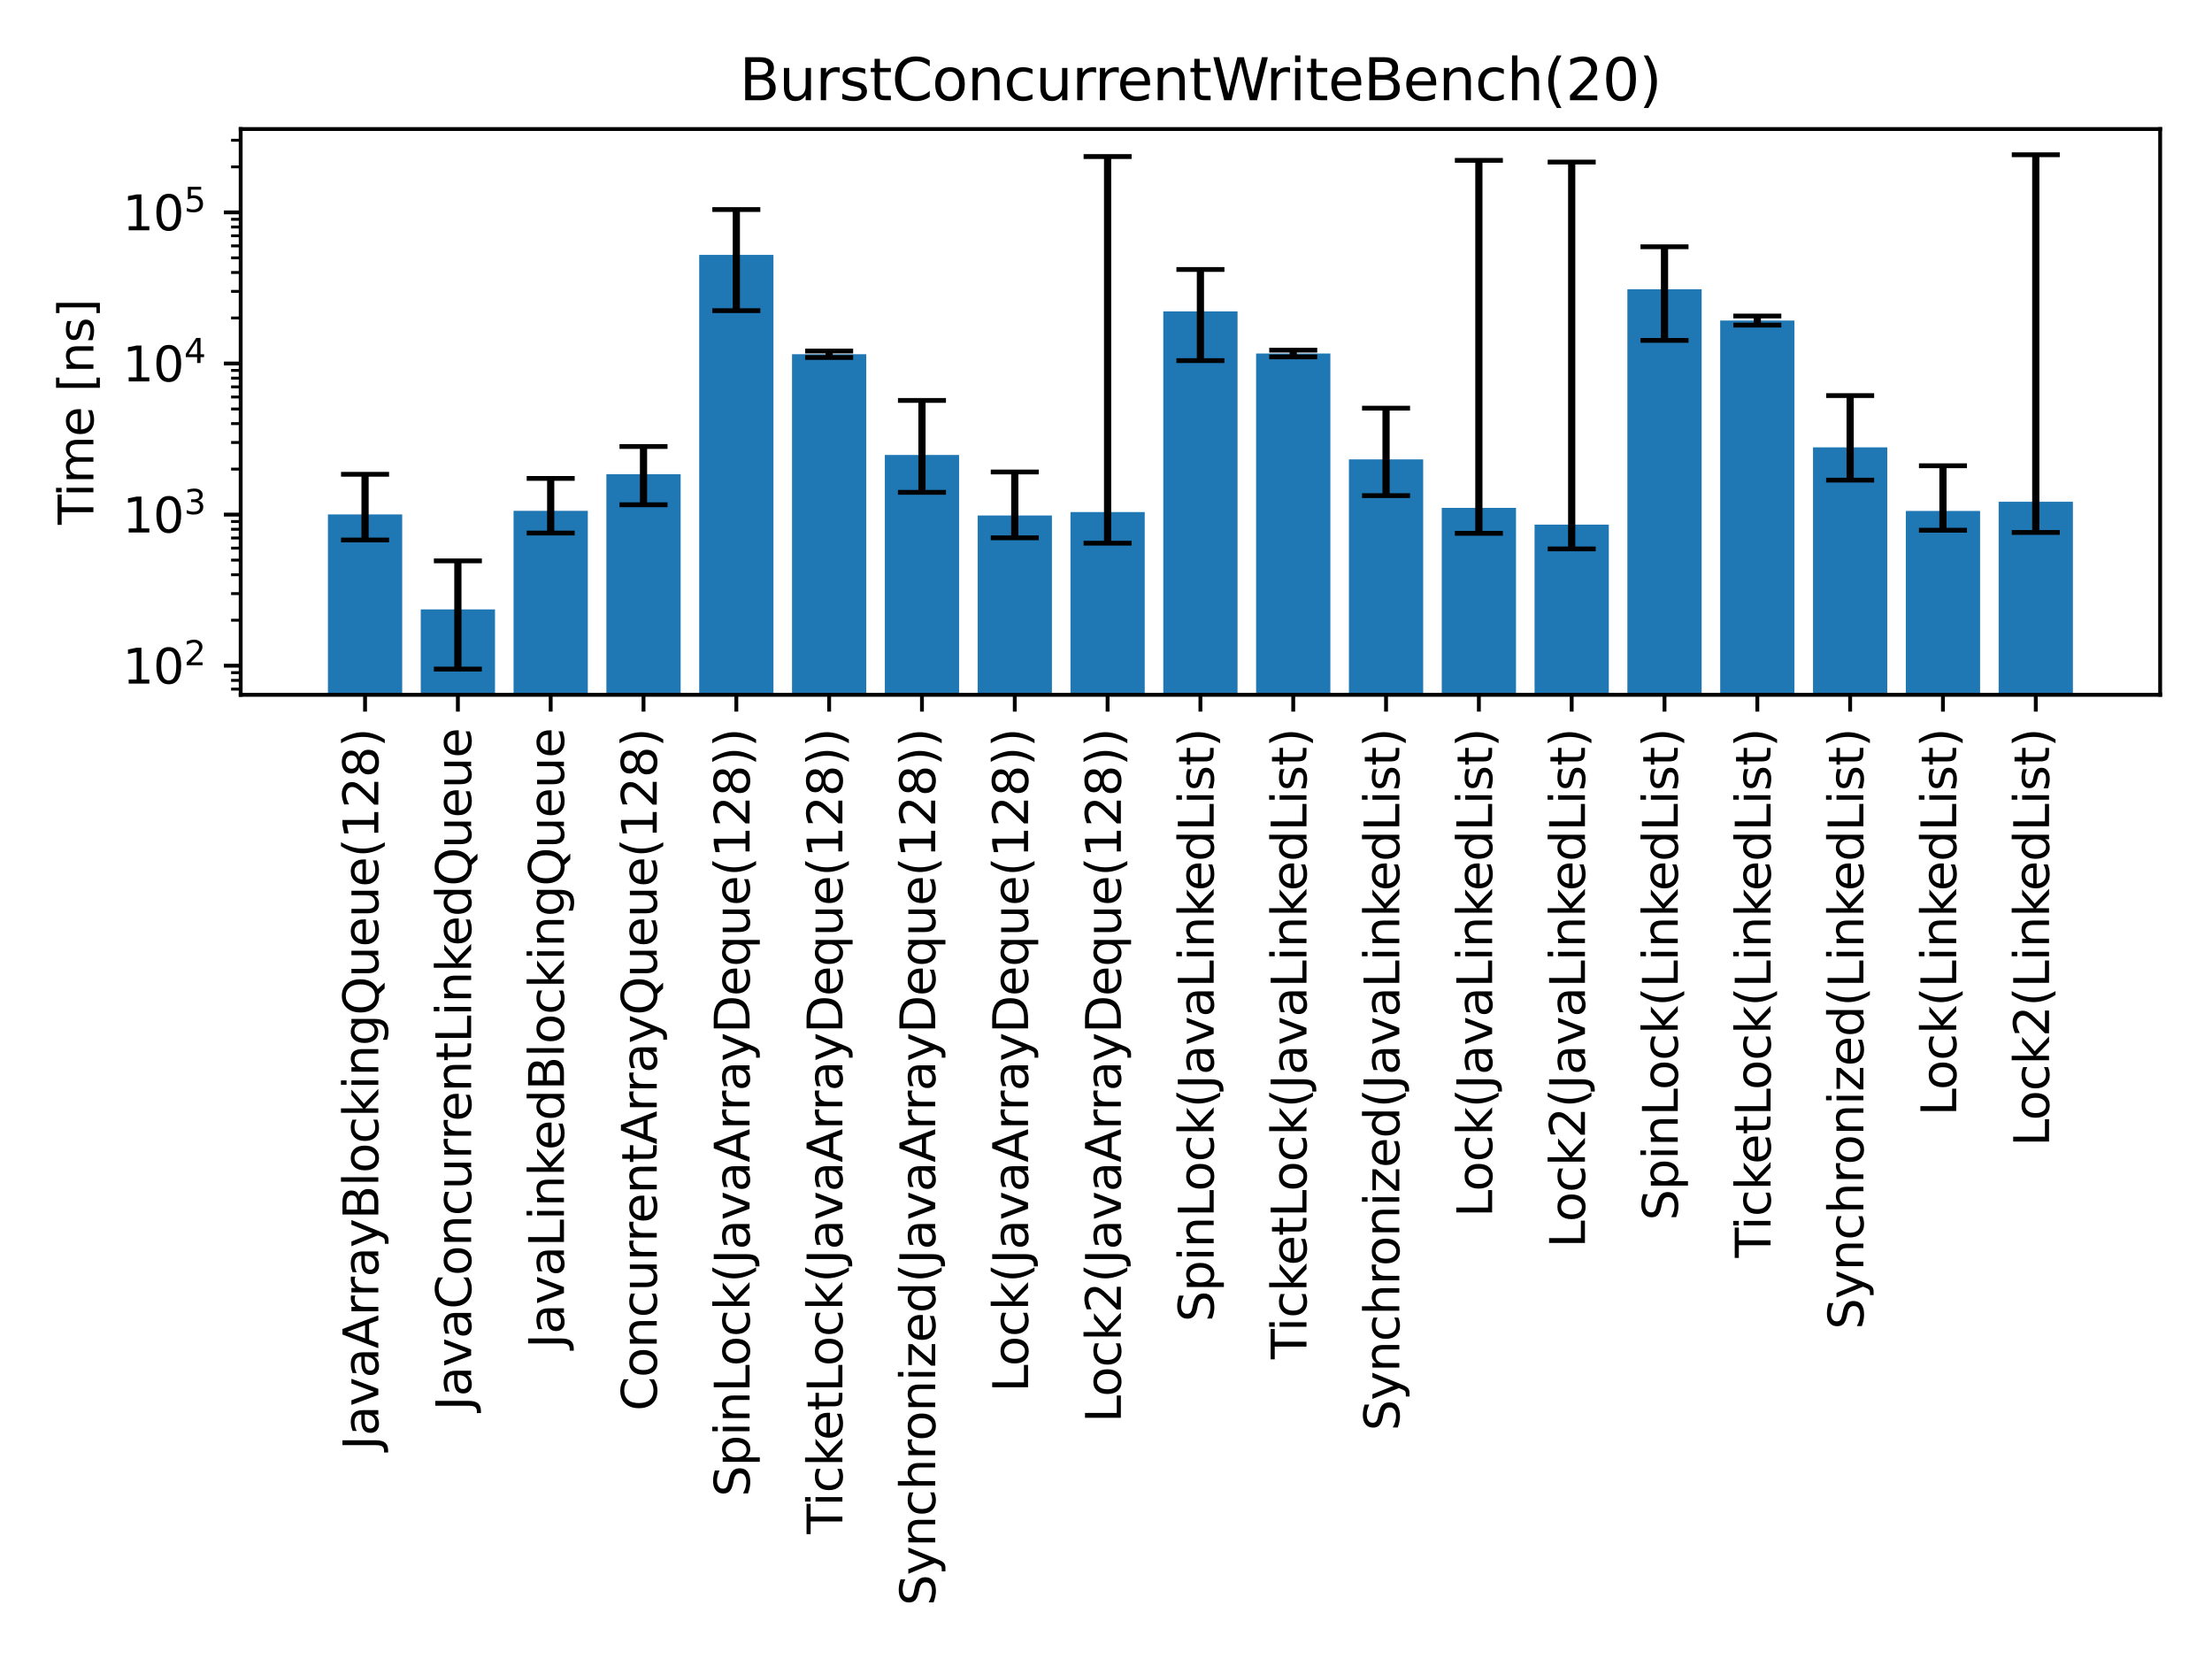 <?xml version="1.0" encoding="utf-8" standalone="no"?>
<!DOCTYPE svg PUBLIC "-//W3C//DTD SVG 1.1//EN"
  "http://www.w3.org/Graphics/SVG/1.1/DTD/svg11.dtd">
<svg xmlns:xlink="http://www.w3.org/1999/xlink" width="460.8pt" height="345.6pt" viewBox="0 0 460.8 345.6" xmlns="http://www.w3.org/2000/svg" version="1.1">
 <defs>
  <style type="text/css">*{stroke-linejoin: round; stroke-linecap: butt}</style>
 </defs>
 <g id="figure_1">
  <g id="patch_1">
   <path d="M 0 345.6 
L 460.8 345.6 
L 460.8 0 
L 0 0 
z
" style="fill: #ffffff"/>
  </g>
  <g id="axes_1">
   <g id="patch_2">
    <path d="M 50.138 144.74 
L 450 144.74 
L 450 26.88 
L 50.138 26.88 
z
" style="fill: #ffffff"/>
   </g>
   <g id="patch_3">
    <path d="M 68.313 31682.44 
L 83.782 31682.44 
L 83.782 107.16 
L 68.313 107.16 
z
" clip-path="url(#p52ace680f9)" style="fill: #1f77b4"/>
   </g>
   <g id="patch_4">
    <path d="M 87.649 31682.44 
L 103.118 31682.44 
L 103.118 126.942 
L 87.649 126.942 
z
" clip-path="url(#p52ace680f9)" style="fill: #1f77b4"/>
   </g>
   <g id="patch_5">
    <path d="M 106.985 31682.44 
L 122.453 31682.44 
L 122.453 106.417 
L 106.985 106.417 
z
" clip-path="url(#p52ace680f9)" style="fill: #1f77b4"/>
   </g>
   <g id="patch_6">
    <path d="M 126.32 31682.44 
L 141.789 31682.44 
L 141.789 98.782 
L 126.32 98.782 
z
" clip-path="url(#p52ace680f9)" style="fill: #1f77b4"/>
   </g>
   <g id="patch_7">
    <path d="M 145.656 31682.44 
L 161.125 31682.44 
L 161.125 53.094 
L 145.656 53.094 
z
" clip-path="url(#p52ace680f9)" style="fill: #1f77b4"/>
   </g>
   <g id="patch_8">
    <path d="M 164.992 31682.44 
L 180.46 31682.44 
L 180.46 73.791 
L 164.992 73.791 
z
" clip-path="url(#p52ace680f9)" style="fill: #1f77b4"/>
   </g>
   <g id="patch_9">
    <path d="M 184.327 31682.44 
L 199.796 31682.44 
L 199.796 94.777 
L 184.327 94.777 
z
" clip-path="url(#p52ace680f9)" style="fill: #1f77b4"/>
   </g>
   <g id="patch_10">
    <path d="M 203.663 31682.44 
L 219.132 31682.44 
L 219.132 107.38 
L 203.663 107.38 
z
" clip-path="url(#p52ace680f9)" style="fill: #1f77b4"/>
   </g>
   <g id="patch_11">
    <path d="M 222.999 31682.44 
L 238.467 31682.44 
L 238.467 106.678 
L 222.999 106.678 
z
" clip-path="url(#p52ace680f9)" style="fill: #1f77b4"/>
   </g>
   <g id="patch_12">
    <path d="M 242.335 31682.44 
L 257.803 31682.44 
L 257.803 64.873 
L 242.335 64.873 
z
" clip-path="url(#p52ace680f9)" style="fill: #1f77b4"/>
   </g>
   <g id="patch_13">
    <path d="M 261.67 31682.44 
L 277.139 31682.44 
L 277.139 73.645 
L 261.67 73.645 
z
" clip-path="url(#p52ace680f9)" style="fill: #1f77b4"/>
   </g>
   <g id="patch_14">
    <path d="M 281.006 31682.44 
L 296.475 31682.44 
L 296.475 95.695 
L 281.006 95.695 
z
" clip-path="url(#p52ace680f9)" style="fill: #1f77b4"/>
   </g>
   <g id="patch_15">
    <path d="M 300.342 31682.44 
L 315.81 31682.44 
L 315.81 105.799 
L 300.342 105.799 
z
" clip-path="url(#p52ace680f9)" style="fill: #1f77b4"/>
   </g>
   <g id="patch_16">
    <path d="M 319.677 31682.44 
L 335.146 31682.44 
L 335.146 109.295 
L 319.677 109.295 
z
" clip-path="url(#p52ace680f9)" style="fill: #1f77b4"/>
   </g>
   <g id="patch_17">
    <path d="M 339.013 31682.44 
L 354.482 31682.44 
L 354.482 60.26 
L 339.013 60.26 
z
" clip-path="url(#p52ace680f9)" style="fill: #1f77b4"/>
   </g>
   <g id="patch_18">
    <path d="M 358.349 31682.44 
L 373.817 31682.44 
L 373.817 66.773 
L 358.349 66.773 
z
" clip-path="url(#p52ace680f9)" style="fill: #1f77b4"/>
   </g>
   <g id="patch_19">
    <path d="M 377.684 31682.44 
L 393.153 31682.44 
L 393.153 93.197 
L 377.684 93.197 
z
" clip-path="url(#p52ace680f9)" style="fill: #1f77b4"/>
   </g>
   <g id="patch_20">
    <path d="M 397.02 31682.44 
L 412.489 31682.44 
L 412.489 106.443 
L 397.02 106.443 
z
" clip-path="url(#p52ace680f9)" style="fill: #1f77b4"/>
   </g>
   <g id="patch_21">
    <path d="M 416.356 31682.44 
L 431.824 31682.44 
L 431.824 104.516 
L 416.356 104.516 
z
" clip-path="url(#p52ace680f9)" style="fill: #1f77b4"/>
   </g>
   <g id="matplotlib.axis_1">
    <g id="xtick_1">
     <g id="line2d_1">
      <defs>
       <path id="m6411d344a7" d="M 0 0 
L 0 3.5 
" style="stroke: #000000; stroke-width: 0.8"/>
      </defs>
      <g>
       <use xlink:href="#m6411d344a7" x="76.048" y="144.74" style="stroke: #000000; stroke-width: 0.8"/>
      </g>
     </g>
     <g id="text_1">
      <!-- JavaArrayBlockingQueue(128) -->
      <g transform="translate(78.807 302.054) rotate(-90) scale(0.1 -0.1)">
       <defs>
        <path id="DejaVuSans-4a" d="M 628 4666 
L 1259 4666 
L 1259 325 
Q 1259 -519 939 -900 
Q 619 -1281 -91 -1281 
L -331 -1281 
L -331 -750 
L -134 -750 
Q 284 -750 456 -515 
Q 628 -281 628 325 
L 628 4666 
z
" transform="scale(0.016)"/>
        <path id="DejaVuSans-61" d="M 2194 1759 
Q 1497 1759 1228 1600 
Q 959 1441 959 1056 
Q 959 750 1161 570 
Q 1363 391 1709 391 
Q 2188 391 2477 730 
Q 2766 1069 2766 1631 
L 2766 1759 
L 2194 1759 
z
M 3341 1997 
L 3341 0 
L 2766 0 
L 2766 531 
Q 2569 213 2275 61 
Q 1981 -91 1556 -91 
Q 1019 -91 701 211 
Q 384 513 384 1019 
Q 384 1609 779 1909 
Q 1175 2209 1959 2209 
L 2766 2209 
L 2766 2266 
Q 2766 2663 2505 2880 
Q 2244 3097 1772 3097 
Q 1472 3097 1187 3025 
Q 903 2953 641 2809 
L 641 3341 
Q 956 3463 1253 3523 
Q 1550 3584 1831 3584 
Q 2591 3584 2966 3190 
Q 3341 2797 3341 1997 
z
" transform="scale(0.016)"/>
        <path id="DejaVuSans-76" d="M 191 3500 
L 800 3500 
L 1894 563 
L 2988 3500 
L 3597 3500 
L 2284 0 
L 1503 0 
L 191 3500 
z
" transform="scale(0.016)"/>
        <path id="DejaVuSans-41" d="M 2188 4044 
L 1331 1722 
L 3047 1722 
L 2188 4044 
z
M 1831 4666 
L 2547 4666 
L 4325 0 
L 3669 0 
L 3244 1197 
L 1141 1197 
L 716 0 
L 50 0 
L 1831 4666 
z
" transform="scale(0.016)"/>
        <path id="DejaVuSans-72" d="M 2631 2963 
Q 2534 3019 2420 3045 
Q 2306 3072 2169 3072 
Q 1681 3072 1420 2755 
Q 1159 2438 1159 1844 
L 1159 0 
L 581 0 
L 581 3500 
L 1159 3500 
L 1159 2956 
Q 1341 3275 1631 3429 
Q 1922 3584 2338 3584 
Q 2397 3584 2469 3576 
Q 2541 3569 2628 3553 
L 2631 2963 
z
" transform="scale(0.016)"/>
        <path id="DejaVuSans-79" d="M 2059 -325 
Q 1816 -950 1584 -1140 
Q 1353 -1331 966 -1331 
L 506 -1331 
L 506 -850 
L 844 -850 
Q 1081 -850 1212 -737 
Q 1344 -625 1503 -206 
L 1606 56 
L 191 3500 
L 800 3500 
L 1894 763 
L 2988 3500 
L 3597 3500 
L 2059 -325 
z
" transform="scale(0.016)"/>
        <path id="DejaVuSans-42" d="M 1259 2228 
L 1259 519 
L 2272 519 
Q 2781 519 3026 730 
Q 3272 941 3272 1375 
Q 3272 1813 3026 2020 
Q 2781 2228 2272 2228 
L 1259 2228 
z
M 1259 4147 
L 1259 2741 
L 2194 2741 
Q 2656 2741 2882 2914 
Q 3109 3088 3109 3444 
Q 3109 3797 2882 3972 
Q 2656 4147 2194 4147 
L 1259 4147 
z
M 628 4666 
L 2241 4666 
Q 2963 4666 3353 4366 
Q 3744 4066 3744 3513 
Q 3744 3084 3544 2831 
Q 3344 2578 2956 2516 
Q 3422 2416 3680 2098 
Q 3938 1781 3938 1306 
Q 3938 681 3513 340 
Q 3088 0 2303 0 
L 628 0 
L 628 4666 
z
" transform="scale(0.016)"/>
        <path id="DejaVuSans-6c" d="M 603 4863 
L 1178 4863 
L 1178 0 
L 603 0 
L 603 4863 
z
" transform="scale(0.016)"/>
        <path id="DejaVuSans-6f" d="M 1959 3097 
Q 1497 3097 1228 2736 
Q 959 2375 959 1747 
Q 959 1119 1226 758 
Q 1494 397 1959 397 
Q 2419 397 2687 759 
Q 2956 1122 2956 1747 
Q 2956 2369 2687 2733 
Q 2419 3097 1959 3097 
z
M 1959 3584 
Q 2709 3584 3137 3096 
Q 3566 2609 3566 1747 
Q 3566 888 3137 398 
Q 2709 -91 1959 -91 
Q 1206 -91 779 398 
Q 353 888 353 1747 
Q 353 2609 779 3096 
Q 1206 3584 1959 3584 
z
" transform="scale(0.016)"/>
        <path id="DejaVuSans-63" d="M 3122 3366 
L 3122 2828 
Q 2878 2963 2633 3030 
Q 2388 3097 2138 3097 
Q 1578 3097 1268 2742 
Q 959 2388 959 1747 
Q 959 1106 1268 751 
Q 1578 397 2138 397 
Q 2388 397 2633 464 
Q 2878 531 3122 666 
L 3122 134 
Q 2881 22 2623 -34 
Q 2366 -91 2075 -91 
Q 1284 -91 818 406 
Q 353 903 353 1747 
Q 353 2603 823 3093 
Q 1294 3584 2113 3584 
Q 2378 3584 2631 3529 
Q 2884 3475 3122 3366 
z
" transform="scale(0.016)"/>
        <path id="DejaVuSans-6b" d="M 581 4863 
L 1159 4863 
L 1159 1991 
L 2875 3500 
L 3609 3500 
L 1753 1863 
L 3688 0 
L 2938 0 
L 1159 1709 
L 1159 0 
L 581 0 
L 581 4863 
z
" transform="scale(0.016)"/>
        <path id="DejaVuSans-69" d="M 603 3500 
L 1178 3500 
L 1178 0 
L 603 0 
L 603 3500 
z
M 603 4863 
L 1178 4863 
L 1178 4134 
L 603 4134 
L 603 4863 
z
" transform="scale(0.016)"/>
        <path id="DejaVuSans-6e" d="M 3513 2113 
L 3513 0 
L 2938 0 
L 2938 2094 
Q 2938 2591 2744 2837 
Q 2550 3084 2163 3084 
Q 1697 3084 1428 2787 
Q 1159 2491 1159 1978 
L 1159 0 
L 581 0 
L 581 3500 
L 1159 3500 
L 1159 2956 
Q 1366 3272 1645 3428 
Q 1925 3584 2291 3584 
Q 2894 3584 3203 3211 
Q 3513 2838 3513 2113 
z
" transform="scale(0.016)"/>
        <path id="DejaVuSans-67" d="M 2906 1791 
Q 2906 2416 2648 2759 
Q 2391 3103 1925 3103 
Q 1463 3103 1205 2759 
Q 947 2416 947 1791 
Q 947 1169 1205 825 
Q 1463 481 1925 481 
Q 2391 481 2648 825 
Q 2906 1169 2906 1791 
z
M 3481 434 
Q 3481 -459 3084 -895 
Q 2688 -1331 1869 -1331 
Q 1566 -1331 1297 -1286 
Q 1028 -1241 775 -1147 
L 775 -588 
Q 1028 -725 1275 -790 
Q 1522 -856 1778 -856 
Q 2344 -856 2625 -561 
Q 2906 -266 2906 331 
L 2906 616 
Q 2728 306 2450 153 
Q 2172 0 1784 0 
Q 1141 0 747 490 
Q 353 981 353 1791 
Q 353 2603 747 3093 
Q 1141 3584 1784 3584 
Q 2172 3584 2450 3431 
Q 2728 3278 2906 2969 
L 2906 3500 
L 3481 3500 
L 3481 434 
z
" transform="scale(0.016)"/>
        <path id="DejaVuSans-51" d="M 2522 4238 
Q 1834 4238 1429 3725 
Q 1025 3213 1025 2328 
Q 1025 1447 1429 934 
Q 1834 422 2522 422 
Q 3209 422 3611 934 
Q 4013 1447 4013 2328 
Q 4013 3213 3611 3725 
Q 3209 4238 2522 4238 
z
M 3406 84 
L 4238 -825 
L 3475 -825 
L 2784 -78 
Q 2681 -84 2626 -87 
Q 2572 -91 2522 -91 
Q 1538 -91 948 567 
Q 359 1225 359 2328 
Q 359 3434 948 4092 
Q 1538 4750 2522 4750 
Q 3503 4750 4090 4092 
Q 4678 3434 4678 2328 
Q 4678 1516 4351 937 
Q 4025 359 3406 84 
z
" transform="scale(0.016)"/>
        <path id="DejaVuSans-75" d="M 544 1381 
L 544 3500 
L 1119 3500 
L 1119 1403 
Q 1119 906 1312 657 
Q 1506 409 1894 409 
Q 2359 409 2629 706 
Q 2900 1003 2900 1516 
L 2900 3500 
L 3475 3500 
L 3475 0 
L 2900 0 
L 2900 538 
Q 2691 219 2414 64 
Q 2138 -91 1772 -91 
Q 1169 -91 856 284 
Q 544 659 544 1381 
z
M 1991 3584 
L 1991 3584 
z
" transform="scale(0.016)"/>
        <path id="DejaVuSans-65" d="M 3597 1894 
L 3597 1613 
L 953 1613 
Q 991 1019 1311 708 
Q 1631 397 2203 397 
Q 2534 397 2845 478 
Q 3156 559 3463 722 
L 3463 178 
Q 3153 47 2828 -22 
Q 2503 -91 2169 -91 
Q 1331 -91 842 396 
Q 353 884 353 1716 
Q 353 2575 817 3079 
Q 1281 3584 2069 3584 
Q 2775 3584 3186 3129 
Q 3597 2675 3597 1894 
z
M 3022 2063 
Q 3016 2534 2758 2815 
Q 2500 3097 2075 3097 
Q 1594 3097 1305 2825 
Q 1016 2553 972 2059 
L 3022 2063 
z
" transform="scale(0.016)"/>
        <path id="DejaVuSans-28" d="M 1984 4856 
Q 1566 4138 1362 3434 
Q 1159 2731 1159 2009 
Q 1159 1288 1364 580 
Q 1569 -128 1984 -844 
L 1484 -844 
Q 1016 -109 783 600 
Q 550 1309 550 2009 
Q 550 2706 781 3412 
Q 1013 4119 1484 4856 
L 1984 4856 
z
" transform="scale(0.016)"/>
        <path id="DejaVuSans-31" d="M 794 531 
L 1825 531 
L 1825 4091 
L 703 3866 
L 703 4441 
L 1819 4666 
L 2450 4666 
L 2450 531 
L 3481 531 
L 3481 0 
L 794 0 
L 794 531 
z
" transform="scale(0.016)"/>
        <path id="DejaVuSans-32" d="M 1228 531 
L 3431 531 
L 3431 0 
L 469 0 
L 469 531 
Q 828 903 1448 1529 
Q 2069 2156 2228 2338 
Q 2531 2678 2651 2914 
Q 2772 3150 2772 3378 
Q 2772 3750 2511 3984 
Q 2250 4219 1831 4219 
Q 1534 4219 1204 4116 
Q 875 4013 500 3803 
L 500 4441 
Q 881 4594 1212 4672 
Q 1544 4750 1819 4750 
Q 2544 4750 2975 4387 
Q 3406 4025 3406 3419 
Q 3406 3131 3298 2873 
Q 3191 2616 2906 2266 
Q 2828 2175 2409 1742 
Q 1991 1309 1228 531 
z
" transform="scale(0.016)"/>
        <path id="DejaVuSans-38" d="M 2034 2216 
Q 1584 2216 1326 1975 
Q 1069 1734 1069 1313 
Q 1069 891 1326 650 
Q 1584 409 2034 409 
Q 2484 409 2743 651 
Q 3003 894 3003 1313 
Q 3003 1734 2745 1975 
Q 2488 2216 2034 2216 
z
M 1403 2484 
Q 997 2584 770 2862 
Q 544 3141 544 3541 
Q 544 4100 942 4425 
Q 1341 4750 2034 4750 
Q 2731 4750 3128 4425 
Q 3525 4100 3525 3541 
Q 3525 3141 3298 2862 
Q 3072 2584 2669 2484 
Q 3125 2378 3379 2068 
Q 3634 1759 3634 1313 
Q 3634 634 3220 271 
Q 2806 -91 2034 -91 
Q 1263 -91 848 271 
Q 434 634 434 1313 
Q 434 1759 690 2068 
Q 947 2378 1403 2484 
z
M 1172 3481 
Q 1172 3119 1398 2916 
Q 1625 2713 2034 2713 
Q 2441 2713 2670 2916 
Q 2900 3119 2900 3481 
Q 2900 3844 2670 4047 
Q 2441 4250 2034 4250 
Q 1625 4250 1398 4047 
Q 1172 3844 1172 3481 
z
" transform="scale(0.016)"/>
        <path id="DejaVuSans-29" d="M 513 4856 
L 1013 4856 
Q 1481 4119 1714 3412 
Q 1947 2706 1947 2009 
Q 1947 1309 1714 600 
Q 1481 -109 1013 -844 
L 513 -844 
Q 928 -128 1133 580 
Q 1338 1288 1338 2009 
Q 1338 2731 1133 3434 
Q 928 4138 513 4856 
z
" transform="scale(0.016)"/>
       </defs>
       <use xlink:href="#DejaVuSans-4a"/>
       <use xlink:href="#DejaVuSans-61" transform="translate(29.492 0)"/>
       <use xlink:href="#DejaVuSans-76" transform="translate(90.771 0)"/>
       <use xlink:href="#DejaVuSans-61" transform="translate(149.951 0)"/>
       <use xlink:href="#DejaVuSans-41" transform="translate(211.23 0)"/>
       <use xlink:href="#DejaVuSans-72" transform="translate(279.639 0)"/>
       <use xlink:href="#DejaVuSans-72" transform="translate(319.002 0)"/>
       <use xlink:href="#DejaVuSans-61" transform="translate(360.115 0)"/>
       <use xlink:href="#DejaVuSans-79" transform="translate(421.395 0)"/>
       <use xlink:href="#DejaVuSans-42" transform="translate(480.574 0)"/>
       <use xlink:href="#DejaVuSans-6c" transform="translate(549.178 0)"/>
       <use xlink:href="#DejaVuSans-6f" transform="translate(576.961 0)"/>
       <use xlink:href="#DejaVuSans-63" transform="translate(638.143 0)"/>
       <use xlink:href="#DejaVuSans-6b" transform="translate(693.123 0)"/>
       <use xlink:href="#DejaVuSans-69" transform="translate(751.033 0)"/>
       <use xlink:href="#DejaVuSans-6e" transform="translate(778.816 0)"/>
       <use xlink:href="#DejaVuSans-67" transform="translate(842.195 0)"/>
       <use xlink:href="#DejaVuSans-51" transform="translate(905.672 0)"/>
       <use xlink:href="#DejaVuSans-75" transform="translate(984.383 0)"/>
       <use xlink:href="#DejaVuSans-65" transform="translate(1047.762 0)"/>
       <use xlink:href="#DejaVuSans-75" transform="translate(1109.285 0)"/>
       <use xlink:href="#DejaVuSans-65" transform="translate(1172.664 0)"/>
       <use xlink:href="#DejaVuSans-28" transform="translate(1234.188 0)"/>
       <use xlink:href="#DejaVuSans-31" transform="translate(1273.201 0)"/>
       <use xlink:href="#DejaVuSans-32" transform="translate(1336.824 0)"/>
       <use xlink:href="#DejaVuSans-38" transform="translate(1400.447 0)"/>
       <use xlink:href="#DejaVuSans-29" transform="translate(1464.07 0)"/>
      </g>
     </g>
    </g>
    <g id="xtick_2">
     <g id="line2d_2">
      <g>
       <use xlink:href="#m6411d344a7" x="95.383" y="144.74" style="stroke: #000000; stroke-width: 0.8"/>
      </g>
     </g>
     <g id="text_2">
      <!-- JavaConcurrentLinkedQueue -->
      <g transform="translate(98.143 293.843) rotate(-90) scale(0.1 -0.1)">
       <defs>
        <path id="DejaVuSans-43" d="M 4122 4306 
L 4122 3641 
Q 3803 3938 3442 4084 
Q 3081 4231 2675 4231 
Q 1875 4231 1450 3742 
Q 1025 3253 1025 2328 
Q 1025 1406 1450 917 
Q 1875 428 2675 428 
Q 3081 428 3442 575 
Q 3803 722 4122 1019 
L 4122 359 
Q 3791 134 3420 21 
Q 3050 -91 2638 -91 
Q 1578 -91 968 557 
Q 359 1206 359 2328 
Q 359 3453 968 4101 
Q 1578 4750 2638 4750 
Q 3056 4750 3426 4639 
Q 3797 4528 4122 4306 
z
" transform="scale(0.016)"/>
        <path id="DejaVuSans-74" d="M 1172 4494 
L 1172 3500 
L 2356 3500 
L 2356 3053 
L 1172 3053 
L 1172 1153 
Q 1172 725 1289 603 
Q 1406 481 1766 481 
L 2356 481 
L 2356 0 
L 1766 0 
Q 1100 0 847 248 
Q 594 497 594 1153 
L 594 3053 
L 172 3053 
L 172 3500 
L 594 3500 
L 594 4494 
L 1172 4494 
z
" transform="scale(0.016)"/>
        <path id="DejaVuSans-4c" d="M 628 4666 
L 1259 4666 
L 1259 531 
L 3531 531 
L 3531 0 
L 628 0 
L 628 4666 
z
" transform="scale(0.016)"/>
        <path id="DejaVuSans-64" d="M 2906 2969 
L 2906 4863 
L 3481 4863 
L 3481 0 
L 2906 0 
L 2906 525 
Q 2725 213 2448 61 
Q 2172 -91 1784 -91 
Q 1150 -91 751 415 
Q 353 922 353 1747 
Q 353 2572 751 3078 
Q 1150 3584 1784 3584 
Q 2172 3584 2448 3432 
Q 2725 3281 2906 2969 
z
M 947 1747 
Q 947 1113 1208 752 
Q 1469 391 1925 391 
Q 2381 391 2643 752 
Q 2906 1113 2906 1747 
Q 2906 2381 2643 2742 
Q 2381 3103 1925 3103 
Q 1469 3103 1208 2742 
Q 947 2381 947 1747 
z
" transform="scale(0.016)"/>
       </defs>
       <use xlink:href="#DejaVuSans-4a"/>
       <use xlink:href="#DejaVuSans-61" transform="translate(29.492 0)"/>
       <use xlink:href="#DejaVuSans-76" transform="translate(90.771 0)"/>
       <use xlink:href="#DejaVuSans-61" transform="translate(149.951 0)"/>
       <use xlink:href="#DejaVuSans-43" transform="translate(211.23 0)"/>
       <use xlink:href="#DejaVuSans-6f" transform="translate(281.055 0)"/>
       <use xlink:href="#DejaVuSans-6e" transform="translate(342.236 0)"/>
       <use xlink:href="#DejaVuSans-63" transform="translate(405.615 0)"/>
       <use xlink:href="#DejaVuSans-75" transform="translate(460.596 0)"/>
       <use xlink:href="#DejaVuSans-72" transform="translate(523.975 0)"/>
       <use xlink:href="#DejaVuSans-72" transform="translate(563.338 0)"/>
       <use xlink:href="#DejaVuSans-65" transform="translate(602.201 0)"/>
       <use xlink:href="#DejaVuSans-6e" transform="translate(663.725 0)"/>
       <use xlink:href="#DejaVuSans-74" transform="translate(727.104 0)"/>
       <use xlink:href="#DejaVuSans-4c" transform="translate(766.312 0)"/>
       <use xlink:href="#DejaVuSans-69" transform="translate(822.025 0)"/>
       <use xlink:href="#DejaVuSans-6e" transform="translate(849.809 0)"/>
       <use xlink:href="#DejaVuSans-6b" transform="translate(913.188 0)"/>
       <use xlink:href="#DejaVuSans-65" transform="translate(967.473 0)"/>
       <use xlink:href="#DejaVuSans-64" transform="translate(1028.996 0)"/>
       <use xlink:href="#DejaVuSans-51" transform="translate(1092.473 0)"/>
       <use xlink:href="#DejaVuSans-75" transform="translate(1171.184 0)"/>
       <use xlink:href="#DejaVuSans-65" transform="translate(1234.562 0)"/>
       <use xlink:href="#DejaVuSans-75" transform="translate(1296.086 0)"/>
       <use xlink:href="#DejaVuSans-65" transform="translate(1359.465 0)"/>
      </g>
     </g>
    </g>
    <g id="xtick_3">
     <g id="line2d_3">
      <g>
       <use xlink:href="#m6411d344a7" x="114.719" y="144.74" style="stroke: #000000; stroke-width: 0.8"/>
      </g>
     </g>
     <g id="text_3">
      <!-- JavaLinkedBlockingQueue -->
      <g transform="translate(117.478 280.846) rotate(-90) scale(0.1 -0.1)">
       <use xlink:href="#DejaVuSans-4a"/>
       <use xlink:href="#DejaVuSans-61" transform="translate(29.492 0)"/>
       <use xlink:href="#DejaVuSans-76" transform="translate(90.771 0)"/>
       <use xlink:href="#DejaVuSans-61" transform="translate(149.951 0)"/>
       <use xlink:href="#DejaVuSans-4c" transform="translate(211.23 0)"/>
       <use xlink:href="#DejaVuSans-69" transform="translate(266.943 0)"/>
       <use xlink:href="#DejaVuSans-6e" transform="translate(294.727 0)"/>
       <use xlink:href="#DejaVuSans-6b" transform="translate(358.105 0)"/>
       <use xlink:href="#DejaVuSans-65" transform="translate(412.391 0)"/>
       <use xlink:href="#DejaVuSans-64" transform="translate(473.914 0)"/>
       <use xlink:href="#DejaVuSans-42" transform="translate(537.391 0)"/>
       <use xlink:href="#DejaVuSans-6c" transform="translate(605.994 0)"/>
       <use xlink:href="#DejaVuSans-6f" transform="translate(633.777 0)"/>
       <use xlink:href="#DejaVuSans-63" transform="translate(694.959 0)"/>
       <use xlink:href="#DejaVuSans-6b" transform="translate(749.939 0)"/>
       <use xlink:href="#DejaVuSans-69" transform="translate(807.85 0)"/>
       <use xlink:href="#DejaVuSans-6e" transform="translate(835.633 0)"/>
       <use xlink:href="#DejaVuSans-67" transform="translate(899.012 0)"/>
       <use xlink:href="#DejaVuSans-51" transform="translate(962.488 0)"/>
       <use xlink:href="#DejaVuSans-75" transform="translate(1041.199 0)"/>
       <use xlink:href="#DejaVuSans-65" transform="translate(1104.578 0)"/>
       <use xlink:href="#DejaVuSans-75" transform="translate(1166.102 0)"/>
       <use xlink:href="#DejaVuSans-65" transform="translate(1229.48 0)"/>
      </g>
     </g>
    </g>
    <g id="xtick_4">
     <g id="line2d_4">
      <g>
       <use xlink:href="#m6411d344a7" x="134.055" y="144.74" style="stroke: #000000; stroke-width: 0.8"/>
      </g>
     </g>
     <g id="text_4">
      <!-- ConcurrentArrayQueue(128) -->
      <g transform="translate(136.814 293.926) rotate(-90) scale(0.1 -0.1)">
       <use xlink:href="#DejaVuSans-43"/>
       <use xlink:href="#DejaVuSans-6f" transform="translate(69.824 0)"/>
       <use xlink:href="#DejaVuSans-6e" transform="translate(131.006 0)"/>
       <use xlink:href="#DejaVuSans-63" transform="translate(194.385 0)"/>
       <use xlink:href="#DejaVuSans-75" transform="translate(249.365 0)"/>
       <use xlink:href="#DejaVuSans-72" transform="translate(312.744 0)"/>
       <use xlink:href="#DejaVuSans-72" transform="translate(352.107 0)"/>
       <use xlink:href="#DejaVuSans-65" transform="translate(390.971 0)"/>
       <use xlink:href="#DejaVuSans-6e" transform="translate(452.494 0)"/>
       <use xlink:href="#DejaVuSans-74" transform="translate(515.873 0)"/>
       <use xlink:href="#DejaVuSans-41" transform="translate(555.082 0)"/>
       <use xlink:href="#DejaVuSans-72" transform="translate(623.49 0)"/>
       <use xlink:href="#DejaVuSans-72" transform="translate(662.854 0)"/>
       <use xlink:href="#DejaVuSans-61" transform="translate(703.967 0)"/>
       <use xlink:href="#DejaVuSans-79" transform="translate(765.246 0)"/>
       <use xlink:href="#DejaVuSans-51" transform="translate(824.426 0)"/>
       <use xlink:href="#DejaVuSans-75" transform="translate(903.137 0)"/>
       <use xlink:href="#DejaVuSans-65" transform="translate(966.516 0)"/>
       <use xlink:href="#DejaVuSans-75" transform="translate(1028.039 0)"/>
       <use xlink:href="#DejaVuSans-65" transform="translate(1091.418 0)"/>
       <use xlink:href="#DejaVuSans-28" transform="translate(1152.941 0)"/>
       <use xlink:href="#DejaVuSans-31" transform="translate(1191.955 0)"/>
       <use xlink:href="#DejaVuSans-32" transform="translate(1255.578 0)"/>
       <use xlink:href="#DejaVuSans-38" transform="translate(1319.201 0)"/>
       <use xlink:href="#DejaVuSans-29" transform="translate(1382.824 0)"/>
      </g>
     </g>
    </g>
    <g id="xtick_5">
     <g id="line2d_5">
      <g>
       <use xlink:href="#m6411d344a7" x="153.39" y="144.74" style="stroke: #000000; stroke-width: 0.8"/>
      </g>
     </g>
     <g id="text_5">
      <!-- SpinLock(JavaArrayDeque(128)) -->
      <g transform="translate(156.15 311.803) rotate(-90) scale(0.1 -0.1)">
       <defs>
        <path id="DejaVuSans-53" d="M 3425 4513 
L 3425 3897 
Q 3066 4069 2747 4153 
Q 2428 4238 2131 4238 
Q 1616 4238 1336 4038 
Q 1056 3838 1056 3469 
Q 1056 3159 1242 3001 
Q 1428 2844 1947 2747 
L 2328 2669 
Q 3034 2534 3370 2195 
Q 3706 1856 3706 1288 
Q 3706 609 3251 259 
Q 2797 -91 1919 -91 
Q 1588 -91 1214 -16 
Q 841 59 441 206 
L 441 856 
Q 825 641 1194 531 
Q 1563 422 1919 422 
Q 2459 422 2753 634 
Q 3047 847 3047 1241 
Q 3047 1584 2836 1778 
Q 2625 1972 2144 2069 
L 1759 2144 
Q 1053 2284 737 2584 
Q 422 2884 422 3419 
Q 422 4038 858 4394 
Q 1294 4750 2059 4750 
Q 2388 4750 2728 4690 
Q 3069 4631 3425 4513 
z
" transform="scale(0.016)"/>
        <path id="DejaVuSans-70" d="M 1159 525 
L 1159 -1331 
L 581 -1331 
L 581 3500 
L 1159 3500 
L 1159 2969 
Q 1341 3281 1617 3432 
Q 1894 3584 2278 3584 
Q 2916 3584 3314 3078 
Q 3713 2572 3713 1747 
Q 3713 922 3314 415 
Q 2916 -91 2278 -91 
Q 1894 -91 1617 61 
Q 1341 213 1159 525 
z
M 3116 1747 
Q 3116 2381 2855 2742 
Q 2594 3103 2138 3103 
Q 1681 3103 1420 2742 
Q 1159 2381 1159 1747 
Q 1159 1113 1420 752 
Q 1681 391 2138 391 
Q 2594 391 2855 752 
Q 3116 1113 3116 1747 
z
" transform="scale(0.016)"/>
        <path id="DejaVuSans-44" d="M 1259 4147 
L 1259 519 
L 2022 519 
Q 2988 519 3436 956 
Q 3884 1394 3884 2338 
Q 3884 3275 3436 3711 
Q 2988 4147 2022 4147 
L 1259 4147 
z
M 628 4666 
L 1925 4666 
Q 3281 4666 3915 4102 
Q 4550 3538 4550 2338 
Q 4550 1131 3912 565 
Q 3275 0 1925 0 
L 628 0 
L 628 4666 
z
" transform="scale(0.016)"/>
        <path id="DejaVuSans-71" d="M 947 1747 
Q 947 1113 1208 752 
Q 1469 391 1925 391 
Q 2381 391 2643 752 
Q 2906 1113 2906 1747 
Q 2906 2381 2643 2742 
Q 2381 3103 1925 3103 
Q 1469 3103 1208 2742 
Q 947 2381 947 1747 
z
M 2906 525 
Q 2725 213 2448 61 
Q 2172 -91 1784 -91 
Q 1150 -91 751 415 
Q 353 922 353 1747 
Q 353 2572 751 3078 
Q 1150 3584 1784 3584 
Q 2172 3584 2448 3432 
Q 2725 3281 2906 2969 
L 2906 3500 
L 3481 3500 
L 3481 -1331 
L 2906 -1331 
L 2906 525 
z
" transform="scale(0.016)"/>
       </defs>
       <use xlink:href="#DejaVuSans-53"/>
       <use xlink:href="#DejaVuSans-70" transform="translate(63.477 0)"/>
       <use xlink:href="#DejaVuSans-69" transform="translate(126.953 0)"/>
       <use xlink:href="#DejaVuSans-6e" transform="translate(154.736 0)"/>
       <use xlink:href="#DejaVuSans-4c" transform="translate(218.115 0)"/>
       <use xlink:href="#DejaVuSans-6f" transform="translate(272.078 0)"/>
       <use xlink:href="#DejaVuSans-63" transform="translate(333.26 0)"/>
       <use xlink:href="#DejaVuSans-6b" transform="translate(388.24 0)"/>
       <use xlink:href="#DejaVuSans-28" transform="translate(446.15 0)"/>
       <use xlink:href="#DejaVuSans-4a" transform="translate(485.164 0)"/>
       <use xlink:href="#DejaVuSans-61" transform="translate(514.656 0)"/>
       <use xlink:href="#DejaVuSans-76" transform="translate(575.936 0)"/>
       <use xlink:href="#DejaVuSans-61" transform="translate(635.115 0)"/>
       <use xlink:href="#DejaVuSans-41" transform="translate(696.395 0)"/>
       <use xlink:href="#DejaVuSans-72" transform="translate(764.803 0)"/>
       <use xlink:href="#DejaVuSans-72" transform="translate(804.166 0)"/>
       <use xlink:href="#DejaVuSans-61" transform="translate(845.279 0)"/>
       <use xlink:href="#DejaVuSans-79" transform="translate(906.559 0)"/>
       <use xlink:href="#DejaVuSans-44" transform="translate(965.738 0)"/>
       <use xlink:href="#DejaVuSans-65" transform="translate(1042.74 0)"/>
       <use xlink:href="#DejaVuSans-71" transform="translate(1104.264 0)"/>
       <use xlink:href="#DejaVuSans-75" transform="translate(1167.74 0)"/>
       <use xlink:href="#DejaVuSans-65" transform="translate(1231.119 0)"/>
       <use xlink:href="#DejaVuSans-28" transform="translate(1292.643 0)"/>
       <use xlink:href="#DejaVuSans-31" transform="translate(1331.656 0)"/>
       <use xlink:href="#DejaVuSans-32" transform="translate(1395.279 0)"/>
       <use xlink:href="#DejaVuSans-38" transform="translate(1458.902 0)"/>
       <use xlink:href="#DejaVuSans-29" transform="translate(1522.525 0)"/>
       <use xlink:href="#DejaVuSans-29" transform="translate(1561.539 0)"/>
      </g>
     </g>
    </g>
    <g id="xtick_6">
     <g id="line2d_6">
      <g>
       <use xlink:href="#m6411d344a7" x="172.726" y="144.74" style="stroke: #000000; stroke-width: 0.8"/>
      </g>
     </g>
     <g id="text_6">
      <!-- TicketLock(JavaArrayDeque(128)) -->
      <g transform="translate(175.485 319.563) rotate(-90) scale(0.1 -0.1)">
       <defs>
        <path id="DejaVuSans-54" d="M -19 4666 
L 3928 4666 
L 3928 4134 
L 2272 4134 
L 2272 0 
L 1638 0 
L 1638 4134 
L -19 4134 
L -19 4666 
z
" transform="scale(0.016)"/>
       </defs>
       <use xlink:href="#DejaVuSans-54"/>
       <use xlink:href="#DejaVuSans-69" transform="translate(57.959 0)"/>
       <use xlink:href="#DejaVuSans-63" transform="translate(85.742 0)"/>
       <use xlink:href="#DejaVuSans-6b" transform="translate(140.723 0)"/>
       <use xlink:href="#DejaVuSans-65" transform="translate(195.008 0)"/>
       <use xlink:href="#DejaVuSans-74" transform="translate(256.531 0)"/>
       <use xlink:href="#DejaVuSans-4c" transform="translate(295.74 0)"/>
       <use xlink:href="#DejaVuSans-6f" transform="translate(349.703 0)"/>
       <use xlink:href="#DejaVuSans-63" transform="translate(410.885 0)"/>
       <use xlink:href="#DejaVuSans-6b" transform="translate(465.865 0)"/>
       <use xlink:href="#DejaVuSans-28" transform="translate(523.775 0)"/>
       <use xlink:href="#DejaVuSans-4a" transform="translate(562.789 0)"/>
       <use xlink:href="#DejaVuSans-61" transform="translate(592.281 0)"/>
       <use xlink:href="#DejaVuSans-76" transform="translate(653.561 0)"/>
       <use xlink:href="#DejaVuSans-61" transform="translate(712.74 0)"/>
       <use xlink:href="#DejaVuSans-41" transform="translate(774.02 0)"/>
       <use xlink:href="#DejaVuSans-72" transform="translate(842.428 0)"/>
       <use xlink:href="#DejaVuSans-72" transform="translate(881.791 0)"/>
       <use xlink:href="#DejaVuSans-61" transform="translate(922.904 0)"/>
       <use xlink:href="#DejaVuSans-79" transform="translate(984.184 0)"/>
       <use xlink:href="#DejaVuSans-44" transform="translate(1043.363 0)"/>
       <use xlink:href="#DejaVuSans-65" transform="translate(1120.365 0)"/>
       <use xlink:href="#DejaVuSans-71" transform="translate(1181.889 0)"/>
       <use xlink:href="#DejaVuSans-75" transform="translate(1245.365 0)"/>
       <use xlink:href="#DejaVuSans-65" transform="translate(1308.744 0)"/>
       <use xlink:href="#DejaVuSans-28" transform="translate(1370.268 0)"/>
       <use xlink:href="#DejaVuSans-31" transform="translate(1409.281 0)"/>
       <use xlink:href="#DejaVuSans-32" transform="translate(1472.904 0)"/>
       <use xlink:href="#DejaVuSans-38" transform="translate(1536.527 0)"/>
       <use xlink:href="#DejaVuSans-29" transform="translate(1600.15 0)"/>
       <use xlink:href="#DejaVuSans-29" transform="translate(1639.164 0)"/>
      </g>
     </g>
    </g>
    <g id="xtick_7">
     <g id="line2d_7">
      <g>
       <use xlink:href="#m6411d344a7" x="192.062" y="144.74" style="stroke: #000000; stroke-width: 0.8"/>
      </g>
     </g>
     <g id="text_7">
      <!-- Synchronized(JavaArrayDeque(128)) -->
      <g transform="translate(194.821 334.496) rotate(-90) scale(0.1 -0.1)">
       <defs>
        <path id="DejaVuSans-68" d="M 3513 2113 
L 3513 0 
L 2938 0 
L 2938 2094 
Q 2938 2591 2744 2837 
Q 2550 3084 2163 3084 
Q 1697 3084 1428 2787 
Q 1159 2491 1159 1978 
L 1159 0 
L 581 0 
L 581 4863 
L 1159 4863 
L 1159 2956 
Q 1366 3272 1645 3428 
Q 1925 3584 2291 3584 
Q 2894 3584 3203 3211 
Q 3513 2838 3513 2113 
z
" transform="scale(0.016)"/>
        <path id="DejaVuSans-7a" d="M 353 3500 
L 3084 3500 
L 3084 2975 
L 922 459 
L 3084 459 
L 3084 0 
L 275 0 
L 275 525 
L 2438 3041 
L 353 3041 
L 353 3500 
z
" transform="scale(0.016)"/>
       </defs>
       <use xlink:href="#DejaVuSans-53"/>
       <use xlink:href="#DejaVuSans-79" transform="translate(63.477 0)"/>
       <use xlink:href="#DejaVuSans-6e" transform="translate(122.656 0)"/>
       <use xlink:href="#DejaVuSans-63" transform="translate(186.035 0)"/>
       <use xlink:href="#DejaVuSans-68" transform="translate(241.016 0)"/>
       <use xlink:href="#DejaVuSans-72" transform="translate(304.395 0)"/>
       <use xlink:href="#DejaVuSans-6f" transform="translate(343.258 0)"/>
       <use xlink:href="#DejaVuSans-6e" transform="translate(404.439 0)"/>
       <use xlink:href="#DejaVuSans-69" transform="translate(467.818 0)"/>
       <use xlink:href="#DejaVuSans-7a" transform="translate(495.602 0)"/>
       <use xlink:href="#DejaVuSans-65" transform="translate(548.092 0)"/>
       <use xlink:href="#DejaVuSans-64" transform="translate(609.615 0)"/>
       <use xlink:href="#DejaVuSans-28" transform="translate(673.092 0)"/>
       <use xlink:href="#DejaVuSans-4a" transform="translate(712.105 0)"/>
       <use xlink:href="#DejaVuSans-61" transform="translate(741.598 0)"/>
       <use xlink:href="#DejaVuSans-76" transform="translate(802.877 0)"/>
       <use xlink:href="#DejaVuSans-61" transform="translate(862.057 0)"/>
       <use xlink:href="#DejaVuSans-41" transform="translate(923.336 0)"/>
       <use xlink:href="#DejaVuSans-72" transform="translate(991.744 0)"/>
       <use xlink:href="#DejaVuSans-72" transform="translate(1031.107 0)"/>
       <use xlink:href="#DejaVuSans-61" transform="translate(1072.221 0)"/>
       <use xlink:href="#DejaVuSans-79" transform="translate(1133.5 0)"/>
       <use xlink:href="#DejaVuSans-44" transform="translate(1192.68 0)"/>
       <use xlink:href="#DejaVuSans-65" transform="translate(1269.682 0)"/>
       <use xlink:href="#DejaVuSans-71" transform="translate(1331.205 0)"/>
       <use xlink:href="#DejaVuSans-75" transform="translate(1394.682 0)"/>
       <use xlink:href="#DejaVuSans-65" transform="translate(1458.061 0)"/>
       <use xlink:href="#DejaVuSans-28" transform="translate(1519.584 0)"/>
       <use xlink:href="#DejaVuSans-31" transform="translate(1558.598 0)"/>
       <use xlink:href="#DejaVuSans-32" transform="translate(1622.221 0)"/>
       <use xlink:href="#DejaVuSans-38" transform="translate(1685.844 0)"/>
       <use xlink:href="#DejaVuSans-29" transform="translate(1749.467 0)"/>
       <use xlink:href="#DejaVuSans-29" transform="translate(1788.48 0)"/>
      </g>
     </g>
    </g>
    <g id="xtick_8">
     <g id="line2d_8">
      <g>
       <use xlink:href="#m6411d344a7" x="211.397" y="144.74" style="stroke: #000000; stroke-width: 0.8"/>
      </g>
     </g>
     <g id="text_8">
      <!-- Lock(JavaArrayDeque(128)) -->
      <g transform="translate(214.157 289.99) rotate(-90) scale(0.1 -0.1)">
       <use xlink:href="#DejaVuSans-4c"/>
       <use xlink:href="#DejaVuSans-6f" transform="translate(53.963 0)"/>
       <use xlink:href="#DejaVuSans-63" transform="translate(115.145 0)"/>
       <use xlink:href="#DejaVuSans-6b" transform="translate(170.125 0)"/>
       <use xlink:href="#DejaVuSans-28" transform="translate(228.035 0)"/>
       <use xlink:href="#DejaVuSans-4a" transform="translate(267.049 0)"/>
       <use xlink:href="#DejaVuSans-61" transform="translate(296.541 0)"/>
       <use xlink:href="#DejaVuSans-76" transform="translate(357.82 0)"/>
       <use xlink:href="#DejaVuSans-61" transform="translate(417 0)"/>
       <use xlink:href="#DejaVuSans-41" transform="translate(478.279 0)"/>
       <use xlink:href="#DejaVuSans-72" transform="translate(546.688 0)"/>
       <use xlink:href="#DejaVuSans-72" transform="translate(586.051 0)"/>
       <use xlink:href="#DejaVuSans-61" transform="translate(627.164 0)"/>
       <use xlink:href="#DejaVuSans-79" transform="translate(688.443 0)"/>
       <use xlink:href="#DejaVuSans-44" transform="translate(747.623 0)"/>
       <use xlink:href="#DejaVuSans-65" transform="translate(824.625 0)"/>
       <use xlink:href="#DejaVuSans-71" transform="translate(886.148 0)"/>
       <use xlink:href="#DejaVuSans-75" transform="translate(949.625 0)"/>
       <use xlink:href="#DejaVuSans-65" transform="translate(1013.004 0)"/>
       <use xlink:href="#DejaVuSans-28" transform="translate(1074.527 0)"/>
       <use xlink:href="#DejaVuSans-31" transform="translate(1113.541 0)"/>
       <use xlink:href="#DejaVuSans-32" transform="translate(1177.164 0)"/>
       <use xlink:href="#DejaVuSans-38" transform="translate(1240.787 0)"/>
       <use xlink:href="#DejaVuSans-29" transform="translate(1304.41 0)"/>
       <use xlink:href="#DejaVuSans-29" transform="translate(1343.424 0)"/>
      </g>
     </g>
    </g>
    <g id="xtick_9">
     <g id="line2d_9">
      <g>
       <use xlink:href="#m6411d344a7" x="230.733" y="144.74" style="stroke: #000000; stroke-width: 0.8"/>
      </g>
     </g>
     <g id="text_9">
      <!-- Lock2(JavaArrayDeque(128)) -->
      <g transform="translate(233.493 296.353) rotate(-90) scale(0.1 -0.1)">
       <use xlink:href="#DejaVuSans-4c"/>
       <use xlink:href="#DejaVuSans-6f" transform="translate(53.963 0)"/>
       <use xlink:href="#DejaVuSans-63" transform="translate(115.145 0)"/>
       <use xlink:href="#DejaVuSans-6b" transform="translate(170.125 0)"/>
       <use xlink:href="#DejaVuSans-32" transform="translate(228.035 0)"/>
       <use xlink:href="#DejaVuSans-28" transform="translate(291.658 0)"/>
       <use xlink:href="#DejaVuSans-4a" transform="translate(330.672 0)"/>
       <use xlink:href="#DejaVuSans-61" transform="translate(360.164 0)"/>
       <use xlink:href="#DejaVuSans-76" transform="translate(421.443 0)"/>
       <use xlink:href="#DejaVuSans-61" transform="translate(480.623 0)"/>
       <use xlink:href="#DejaVuSans-41" transform="translate(541.902 0)"/>
       <use xlink:href="#DejaVuSans-72" transform="translate(610.311 0)"/>
       <use xlink:href="#DejaVuSans-72" transform="translate(649.674 0)"/>
       <use xlink:href="#DejaVuSans-61" transform="translate(690.787 0)"/>
       <use xlink:href="#DejaVuSans-79" transform="translate(752.066 0)"/>
       <use xlink:href="#DejaVuSans-44" transform="translate(811.246 0)"/>
       <use xlink:href="#DejaVuSans-65" transform="translate(888.248 0)"/>
       <use xlink:href="#DejaVuSans-71" transform="translate(949.771 0)"/>
       <use xlink:href="#DejaVuSans-75" transform="translate(1013.248 0)"/>
       <use xlink:href="#DejaVuSans-65" transform="translate(1076.627 0)"/>
       <use xlink:href="#DejaVuSans-28" transform="translate(1138.15 0)"/>
       <use xlink:href="#DejaVuSans-31" transform="translate(1177.164 0)"/>
       <use xlink:href="#DejaVuSans-32" transform="translate(1240.787 0)"/>
       <use xlink:href="#DejaVuSans-38" transform="translate(1304.41 0)"/>
       <use xlink:href="#DejaVuSans-29" transform="translate(1368.033 0)"/>
       <use xlink:href="#DejaVuSans-29" transform="translate(1407.047 0)"/>
      </g>
     </g>
    </g>
    <g id="xtick_10">
     <g id="line2d_10">
      <g>
       <use xlink:href="#m6411d344a7" x="250.069" y="144.74" style="stroke: #000000; stroke-width: 0.8"/>
      </g>
     </g>
     <g id="text_10">
      <!-- SpinLock(JavaLinkedList) -->
      <g transform="translate(252.828 275.382) rotate(-90) scale(0.1 -0.1)">
       <defs>
        <path id="DejaVuSans-73" d="M 2834 3397 
L 2834 2853 
Q 2591 2978 2328 3040 
Q 2066 3103 1784 3103 
Q 1356 3103 1142 2972 
Q 928 2841 928 2578 
Q 928 2378 1081 2264 
Q 1234 2150 1697 2047 
L 1894 2003 
Q 2506 1872 2764 1633 
Q 3022 1394 3022 966 
Q 3022 478 2636 193 
Q 2250 -91 1575 -91 
Q 1294 -91 989 -36 
Q 684 19 347 128 
L 347 722 
Q 666 556 975 473 
Q 1284 391 1588 391 
Q 1994 391 2212 530 
Q 2431 669 2431 922 
Q 2431 1156 2273 1281 
Q 2116 1406 1581 1522 
L 1381 1569 
Q 847 1681 609 1914 
Q 372 2147 372 2553 
Q 372 3047 722 3315 
Q 1072 3584 1716 3584 
Q 2034 3584 2315 3537 
Q 2597 3491 2834 3397 
z
" transform="scale(0.016)"/>
       </defs>
       <use xlink:href="#DejaVuSans-53"/>
       <use xlink:href="#DejaVuSans-70" transform="translate(63.477 0)"/>
       <use xlink:href="#DejaVuSans-69" transform="translate(126.953 0)"/>
       <use xlink:href="#DejaVuSans-6e" transform="translate(154.736 0)"/>
       <use xlink:href="#DejaVuSans-4c" transform="translate(218.115 0)"/>
       <use xlink:href="#DejaVuSans-6f" transform="translate(272.078 0)"/>
       <use xlink:href="#DejaVuSans-63" transform="translate(333.26 0)"/>
       <use xlink:href="#DejaVuSans-6b" transform="translate(388.24 0)"/>
       <use xlink:href="#DejaVuSans-28" transform="translate(446.15 0)"/>
       <use xlink:href="#DejaVuSans-4a" transform="translate(485.164 0)"/>
       <use xlink:href="#DejaVuSans-61" transform="translate(514.656 0)"/>
       <use xlink:href="#DejaVuSans-76" transform="translate(575.936 0)"/>
       <use xlink:href="#DejaVuSans-61" transform="translate(635.115 0)"/>
       <use xlink:href="#DejaVuSans-4c" transform="translate(696.395 0)"/>
       <use xlink:href="#DejaVuSans-69" transform="translate(752.107 0)"/>
       <use xlink:href="#DejaVuSans-6e" transform="translate(779.891 0)"/>
       <use xlink:href="#DejaVuSans-6b" transform="translate(843.27 0)"/>
       <use xlink:href="#DejaVuSans-65" transform="translate(897.555 0)"/>
       <use xlink:href="#DejaVuSans-64" transform="translate(959.078 0)"/>
       <use xlink:href="#DejaVuSans-4c" transform="translate(1022.555 0)"/>
       <use xlink:href="#DejaVuSans-69" transform="translate(1078.268 0)"/>
       <use xlink:href="#DejaVuSans-73" transform="translate(1106.051 0)"/>
       <use xlink:href="#DejaVuSans-74" transform="translate(1158.15 0)"/>
       <use xlink:href="#DejaVuSans-29" transform="translate(1197.359 0)"/>
      </g>
     </g>
    </g>
    <g id="xtick_11">
     <g id="line2d_11">
      <g>
       <use xlink:href="#m6411d344a7" x="269.405" y="144.74" style="stroke: #000000; stroke-width: 0.8"/>
      </g>
     </g>
     <g id="text_11">
      <!-- TicketLock(JavaLinkedList) -->
      <g transform="translate(272.164 283.143) rotate(-90) scale(0.1 -0.1)">
       <use xlink:href="#DejaVuSans-54"/>
       <use xlink:href="#DejaVuSans-69" transform="translate(57.959 0)"/>
       <use xlink:href="#DejaVuSans-63" transform="translate(85.742 0)"/>
       <use xlink:href="#DejaVuSans-6b" transform="translate(140.723 0)"/>
       <use xlink:href="#DejaVuSans-65" transform="translate(195.008 0)"/>
       <use xlink:href="#DejaVuSans-74" transform="translate(256.531 0)"/>
       <use xlink:href="#DejaVuSans-4c" transform="translate(295.74 0)"/>
       <use xlink:href="#DejaVuSans-6f" transform="translate(349.703 0)"/>
       <use xlink:href="#DejaVuSans-63" transform="translate(410.885 0)"/>
       <use xlink:href="#DejaVuSans-6b" transform="translate(465.865 0)"/>
       <use xlink:href="#DejaVuSans-28" transform="translate(523.775 0)"/>
       <use xlink:href="#DejaVuSans-4a" transform="translate(562.789 0)"/>
       <use xlink:href="#DejaVuSans-61" transform="translate(592.281 0)"/>
       <use xlink:href="#DejaVuSans-76" transform="translate(653.561 0)"/>
       <use xlink:href="#DejaVuSans-61" transform="translate(712.74 0)"/>
       <use xlink:href="#DejaVuSans-4c" transform="translate(774.02 0)"/>
       <use xlink:href="#DejaVuSans-69" transform="translate(829.732 0)"/>
       <use xlink:href="#DejaVuSans-6e" transform="translate(857.516 0)"/>
       <use xlink:href="#DejaVuSans-6b" transform="translate(920.895 0)"/>
       <use xlink:href="#DejaVuSans-65" transform="translate(975.18 0)"/>
       <use xlink:href="#DejaVuSans-64" transform="translate(1036.703 0)"/>
       <use xlink:href="#DejaVuSans-4c" transform="translate(1100.18 0)"/>
       <use xlink:href="#DejaVuSans-69" transform="translate(1155.893 0)"/>
       <use xlink:href="#DejaVuSans-73" transform="translate(1183.676 0)"/>
       <use xlink:href="#DejaVuSans-74" transform="translate(1235.775 0)"/>
       <use xlink:href="#DejaVuSans-29" transform="translate(1274.984 0)"/>
      </g>
     </g>
    </g>
    <g id="xtick_12">
     <g id="line2d_12">
      <g>
       <use xlink:href="#m6411d344a7" x="288.74" y="144.74" style="stroke: #000000; stroke-width: 0.8"/>
      </g>
     </g>
     <g id="text_12">
      <!-- Synchronized(JavaLinkedList) -->
      <g transform="translate(291.5 298.076) rotate(-90) scale(0.1 -0.1)">
       <use xlink:href="#DejaVuSans-53"/>
       <use xlink:href="#DejaVuSans-79" transform="translate(63.477 0)"/>
       <use xlink:href="#DejaVuSans-6e" transform="translate(122.656 0)"/>
       <use xlink:href="#DejaVuSans-63" transform="translate(186.035 0)"/>
       <use xlink:href="#DejaVuSans-68" transform="translate(241.016 0)"/>
       <use xlink:href="#DejaVuSans-72" transform="translate(304.395 0)"/>
       <use xlink:href="#DejaVuSans-6f" transform="translate(343.258 0)"/>
       <use xlink:href="#DejaVuSans-6e" transform="translate(404.439 0)"/>
       <use xlink:href="#DejaVuSans-69" transform="translate(467.818 0)"/>
       <use xlink:href="#DejaVuSans-7a" transform="translate(495.602 0)"/>
       <use xlink:href="#DejaVuSans-65" transform="translate(548.092 0)"/>
       <use xlink:href="#DejaVuSans-64" transform="translate(609.615 0)"/>
       <use xlink:href="#DejaVuSans-28" transform="translate(673.092 0)"/>
       <use xlink:href="#DejaVuSans-4a" transform="translate(712.105 0)"/>
       <use xlink:href="#DejaVuSans-61" transform="translate(741.598 0)"/>
       <use xlink:href="#DejaVuSans-76" transform="translate(802.877 0)"/>
       <use xlink:href="#DejaVuSans-61" transform="translate(862.057 0)"/>
       <use xlink:href="#DejaVuSans-4c" transform="translate(923.336 0)"/>
       <use xlink:href="#DejaVuSans-69" transform="translate(979.049 0)"/>
       <use xlink:href="#DejaVuSans-6e" transform="translate(1006.832 0)"/>
       <use xlink:href="#DejaVuSans-6b" transform="translate(1070.211 0)"/>
       <use xlink:href="#DejaVuSans-65" transform="translate(1124.496 0)"/>
       <use xlink:href="#DejaVuSans-64" transform="translate(1186.02 0)"/>
       <use xlink:href="#DejaVuSans-4c" transform="translate(1249.496 0)"/>
       <use xlink:href="#DejaVuSans-69" transform="translate(1305.209 0)"/>
       <use xlink:href="#DejaVuSans-73" transform="translate(1332.992 0)"/>
       <use xlink:href="#DejaVuSans-74" transform="translate(1385.092 0)"/>
       <use xlink:href="#DejaVuSans-29" transform="translate(1424.301 0)"/>
      </g>
     </g>
    </g>
    <g id="xtick_13">
     <g id="line2d_13">
      <g>
       <use xlink:href="#m6411d344a7" x="308.076" y="144.74" style="stroke: #000000; stroke-width: 0.8"/>
      </g>
     </g>
     <g id="text_13">
      <!-- Lock(JavaLinkedList) -->
      <g transform="translate(310.835 253.57) rotate(-90) scale(0.1 -0.1)">
       <use xlink:href="#DejaVuSans-4c"/>
       <use xlink:href="#DejaVuSans-6f" transform="translate(53.963 0)"/>
       <use xlink:href="#DejaVuSans-63" transform="translate(115.145 0)"/>
       <use xlink:href="#DejaVuSans-6b" transform="translate(170.125 0)"/>
       <use xlink:href="#DejaVuSans-28" transform="translate(228.035 0)"/>
       <use xlink:href="#DejaVuSans-4a" transform="translate(267.049 0)"/>
       <use xlink:href="#DejaVuSans-61" transform="translate(296.541 0)"/>
       <use xlink:href="#DejaVuSans-76" transform="translate(357.82 0)"/>
       <use xlink:href="#DejaVuSans-61" transform="translate(417 0)"/>
       <use xlink:href="#DejaVuSans-4c" transform="translate(478.279 0)"/>
       <use xlink:href="#DejaVuSans-69" transform="translate(533.992 0)"/>
       <use xlink:href="#DejaVuSans-6e" transform="translate(561.775 0)"/>
       <use xlink:href="#DejaVuSans-6b" transform="translate(625.154 0)"/>
       <use xlink:href="#DejaVuSans-65" transform="translate(679.439 0)"/>
       <use xlink:href="#DejaVuSans-64" transform="translate(740.963 0)"/>
       <use xlink:href="#DejaVuSans-4c" transform="translate(804.439 0)"/>
       <use xlink:href="#DejaVuSans-69" transform="translate(860.152 0)"/>
       <use xlink:href="#DejaVuSans-73" transform="translate(887.936 0)"/>
       <use xlink:href="#DejaVuSans-74" transform="translate(940.035 0)"/>
       <use xlink:href="#DejaVuSans-29" transform="translate(979.244 0)"/>
      </g>
     </g>
    </g>
    <g id="xtick_14">
     <g id="line2d_14">
      <g>
       <use xlink:href="#m6411d344a7" x="327.412" y="144.74" style="stroke: #000000; stroke-width: 0.8"/>
      </g>
     </g>
     <g id="text_14">
      <!-- Lock2(JavaLinkedList) -->
      <g transform="translate(330.171 259.932) rotate(-90) scale(0.1 -0.1)">
       <use xlink:href="#DejaVuSans-4c"/>
       <use xlink:href="#DejaVuSans-6f" transform="translate(53.963 0)"/>
       <use xlink:href="#DejaVuSans-63" transform="translate(115.145 0)"/>
       <use xlink:href="#DejaVuSans-6b" transform="translate(170.125 0)"/>
       <use xlink:href="#DejaVuSans-32" transform="translate(228.035 0)"/>
       <use xlink:href="#DejaVuSans-28" transform="translate(291.658 0)"/>
       <use xlink:href="#DejaVuSans-4a" transform="translate(330.672 0)"/>
       <use xlink:href="#DejaVuSans-61" transform="translate(360.164 0)"/>
       <use xlink:href="#DejaVuSans-76" transform="translate(421.443 0)"/>
       <use xlink:href="#DejaVuSans-61" transform="translate(480.623 0)"/>
       <use xlink:href="#DejaVuSans-4c" transform="translate(541.902 0)"/>
       <use xlink:href="#DejaVuSans-69" transform="translate(597.615 0)"/>
       <use xlink:href="#DejaVuSans-6e" transform="translate(625.398 0)"/>
       <use xlink:href="#DejaVuSans-6b" transform="translate(688.777 0)"/>
       <use xlink:href="#DejaVuSans-65" transform="translate(743.062 0)"/>
       <use xlink:href="#DejaVuSans-64" transform="translate(804.586 0)"/>
       <use xlink:href="#DejaVuSans-4c" transform="translate(868.062 0)"/>
       <use xlink:href="#DejaVuSans-69" transform="translate(923.775 0)"/>
       <use xlink:href="#DejaVuSans-73" transform="translate(951.559 0)"/>
       <use xlink:href="#DejaVuSans-74" transform="translate(1003.658 0)"/>
       <use xlink:href="#DejaVuSans-29" transform="translate(1042.867 0)"/>
      </g>
     </g>
    </g>
    <g id="xtick_15">
     <g id="line2d_15">
      <g>
       <use xlink:href="#m6411d344a7" x="346.747" y="144.74" style="stroke: #000000; stroke-width: 0.8"/>
      </g>
     </g>
     <g id="text_15">
      <!-- SpinLock(LinkedList) -->
      <g transform="translate(349.507 254.257) rotate(-90) scale(0.1 -0.1)">
       <use xlink:href="#DejaVuSans-53"/>
       <use xlink:href="#DejaVuSans-70" transform="translate(63.477 0)"/>
       <use xlink:href="#DejaVuSans-69" transform="translate(126.953 0)"/>
       <use xlink:href="#DejaVuSans-6e" transform="translate(154.736 0)"/>
       <use xlink:href="#DejaVuSans-4c" transform="translate(218.115 0)"/>
       <use xlink:href="#DejaVuSans-6f" transform="translate(272.078 0)"/>
       <use xlink:href="#DejaVuSans-63" transform="translate(333.26 0)"/>
       <use xlink:href="#DejaVuSans-6b" transform="translate(388.24 0)"/>
       <use xlink:href="#DejaVuSans-28" transform="translate(446.15 0)"/>
       <use xlink:href="#DejaVuSans-4c" transform="translate(485.164 0)"/>
       <use xlink:href="#DejaVuSans-69" transform="translate(540.877 0)"/>
       <use xlink:href="#DejaVuSans-6e" transform="translate(568.66 0)"/>
       <use xlink:href="#DejaVuSans-6b" transform="translate(632.039 0)"/>
       <use xlink:href="#DejaVuSans-65" transform="translate(686.324 0)"/>
       <use xlink:href="#DejaVuSans-64" transform="translate(747.848 0)"/>
       <use xlink:href="#DejaVuSans-4c" transform="translate(811.324 0)"/>
       <use xlink:href="#DejaVuSans-69" transform="translate(867.037 0)"/>
       <use xlink:href="#DejaVuSans-73" transform="translate(894.82 0)"/>
       <use xlink:href="#DejaVuSans-74" transform="translate(946.92 0)"/>
       <use xlink:href="#DejaVuSans-29" transform="translate(986.129 0)"/>
      </g>
     </g>
    </g>
    <g id="xtick_16">
     <g id="line2d_16">
      <g>
       <use xlink:href="#m6411d344a7" x="366.083" y="144.74" style="stroke: #000000; stroke-width: 0.8"/>
      </g>
     </g>
     <g id="text_16">
      <!-- TicketLock(LinkedList) -->
      <g transform="translate(368.842 262.018) rotate(-90) scale(0.1 -0.1)">
       <use xlink:href="#DejaVuSans-54"/>
       <use xlink:href="#DejaVuSans-69" transform="translate(57.959 0)"/>
       <use xlink:href="#DejaVuSans-63" transform="translate(85.742 0)"/>
       <use xlink:href="#DejaVuSans-6b" transform="translate(140.723 0)"/>
       <use xlink:href="#DejaVuSans-65" transform="translate(195.008 0)"/>
       <use xlink:href="#DejaVuSans-74" transform="translate(256.531 0)"/>
       <use xlink:href="#DejaVuSans-4c" transform="translate(295.74 0)"/>
       <use xlink:href="#DejaVuSans-6f" transform="translate(349.703 0)"/>
       <use xlink:href="#DejaVuSans-63" transform="translate(410.885 0)"/>
       <use xlink:href="#DejaVuSans-6b" transform="translate(465.865 0)"/>
       <use xlink:href="#DejaVuSans-28" transform="translate(523.775 0)"/>
       <use xlink:href="#DejaVuSans-4c" transform="translate(562.789 0)"/>
       <use xlink:href="#DejaVuSans-69" transform="translate(618.502 0)"/>
       <use xlink:href="#DejaVuSans-6e" transform="translate(646.285 0)"/>
       <use xlink:href="#DejaVuSans-6b" transform="translate(709.664 0)"/>
       <use xlink:href="#DejaVuSans-65" transform="translate(763.949 0)"/>
       <use xlink:href="#DejaVuSans-64" transform="translate(825.473 0)"/>
       <use xlink:href="#DejaVuSans-4c" transform="translate(888.949 0)"/>
       <use xlink:href="#DejaVuSans-69" transform="translate(944.662 0)"/>
       <use xlink:href="#DejaVuSans-73" transform="translate(972.445 0)"/>
       <use xlink:href="#DejaVuSans-74" transform="translate(1024.545 0)"/>
       <use xlink:href="#DejaVuSans-29" transform="translate(1063.754 0)"/>
      </g>
     </g>
    </g>
    <g id="xtick_17">
     <g id="line2d_17">
      <g>
       <use xlink:href="#m6411d344a7" x="385.419" y="144.74" style="stroke: #000000; stroke-width: 0.8"/>
      </g>
     </g>
     <g id="text_17">
      <!-- Synchronized(LinkedList) -->
      <g transform="translate(388.178 276.951) rotate(-90) scale(0.1 -0.1)">
       <use xlink:href="#DejaVuSans-53"/>
       <use xlink:href="#DejaVuSans-79" transform="translate(63.477 0)"/>
       <use xlink:href="#DejaVuSans-6e" transform="translate(122.656 0)"/>
       <use xlink:href="#DejaVuSans-63" transform="translate(186.035 0)"/>
       <use xlink:href="#DejaVuSans-68" transform="translate(241.016 0)"/>
       <use xlink:href="#DejaVuSans-72" transform="translate(304.395 0)"/>
       <use xlink:href="#DejaVuSans-6f" transform="translate(343.258 0)"/>
       <use xlink:href="#DejaVuSans-6e" transform="translate(404.439 0)"/>
       <use xlink:href="#DejaVuSans-69" transform="translate(467.818 0)"/>
       <use xlink:href="#DejaVuSans-7a" transform="translate(495.602 0)"/>
       <use xlink:href="#DejaVuSans-65" transform="translate(548.092 0)"/>
       <use xlink:href="#DejaVuSans-64" transform="translate(609.615 0)"/>
       <use xlink:href="#DejaVuSans-28" transform="translate(673.092 0)"/>
       <use xlink:href="#DejaVuSans-4c" transform="translate(712.105 0)"/>
       <use xlink:href="#DejaVuSans-69" transform="translate(767.818 0)"/>
       <use xlink:href="#DejaVuSans-6e" transform="translate(795.602 0)"/>
       <use xlink:href="#DejaVuSans-6b" transform="translate(858.98 0)"/>
       <use xlink:href="#DejaVuSans-65" transform="translate(913.266 0)"/>
       <use xlink:href="#DejaVuSans-64" transform="translate(974.789 0)"/>
       <use xlink:href="#DejaVuSans-4c" transform="translate(1038.266 0)"/>
       <use xlink:href="#DejaVuSans-69" transform="translate(1093.979 0)"/>
       <use xlink:href="#DejaVuSans-73" transform="translate(1121.762 0)"/>
       <use xlink:href="#DejaVuSans-74" transform="translate(1173.861 0)"/>
       <use xlink:href="#DejaVuSans-29" transform="translate(1213.07 0)"/>
      </g>
     </g>
    </g>
    <g id="xtick_18">
     <g id="line2d_18">
      <g>
       <use xlink:href="#m6411d344a7" x="404.754" y="144.74" style="stroke: #000000; stroke-width: 0.8"/>
      </g>
     </g>
     <g id="text_18">
      <!-- Lock(LinkedList) -->
      <g transform="translate(407.514 232.445) rotate(-90) scale(0.1 -0.1)">
       <use xlink:href="#DejaVuSans-4c"/>
       <use xlink:href="#DejaVuSans-6f" transform="translate(53.963 0)"/>
       <use xlink:href="#DejaVuSans-63" transform="translate(115.145 0)"/>
       <use xlink:href="#DejaVuSans-6b" transform="translate(170.125 0)"/>
       <use xlink:href="#DejaVuSans-28" transform="translate(228.035 0)"/>
       <use xlink:href="#DejaVuSans-4c" transform="translate(267.049 0)"/>
       <use xlink:href="#DejaVuSans-69" transform="translate(322.762 0)"/>
       <use xlink:href="#DejaVuSans-6e" transform="translate(350.545 0)"/>
       <use xlink:href="#DejaVuSans-6b" transform="translate(413.924 0)"/>
       <use xlink:href="#DejaVuSans-65" transform="translate(468.209 0)"/>
       <use xlink:href="#DejaVuSans-64" transform="translate(529.732 0)"/>
       <use xlink:href="#DejaVuSans-4c" transform="translate(593.209 0)"/>
       <use xlink:href="#DejaVuSans-69" transform="translate(648.922 0)"/>
       <use xlink:href="#DejaVuSans-73" transform="translate(676.705 0)"/>
       <use xlink:href="#DejaVuSans-74" transform="translate(728.805 0)"/>
       <use xlink:href="#DejaVuSans-29" transform="translate(768.014 0)"/>
      </g>
     </g>
    </g>
    <g id="xtick_19">
     <g id="line2d_19">
      <g>
       <use xlink:href="#m6411d344a7" x="424.09" y="144.74" style="stroke: #000000; stroke-width: 0.8"/>
      </g>
     </g>
     <g id="text_19">
      <!-- Lock2(LinkedList) -->
      <g transform="translate(426.85 238.807) rotate(-90) scale(0.1 -0.1)">
       <use xlink:href="#DejaVuSans-4c"/>
       <use xlink:href="#DejaVuSans-6f" transform="translate(53.963 0)"/>
       <use xlink:href="#DejaVuSans-63" transform="translate(115.145 0)"/>
       <use xlink:href="#DejaVuSans-6b" transform="translate(170.125 0)"/>
       <use xlink:href="#DejaVuSans-32" transform="translate(228.035 0)"/>
       <use xlink:href="#DejaVuSans-28" transform="translate(291.658 0)"/>
       <use xlink:href="#DejaVuSans-4c" transform="translate(330.672 0)"/>
       <use xlink:href="#DejaVuSans-69" transform="translate(386.385 0)"/>
       <use xlink:href="#DejaVuSans-6e" transform="translate(414.168 0)"/>
       <use xlink:href="#DejaVuSans-6b" transform="translate(477.547 0)"/>
       <use xlink:href="#DejaVuSans-65" transform="translate(531.832 0)"/>
       <use xlink:href="#DejaVuSans-64" transform="translate(593.355 0)"/>
       <use xlink:href="#DejaVuSans-4c" transform="translate(656.832 0)"/>
       <use xlink:href="#DejaVuSans-69" transform="translate(712.545 0)"/>
       <use xlink:href="#DejaVuSans-73" transform="translate(740.328 0)"/>
       <use xlink:href="#DejaVuSans-74" transform="translate(792.428 0)"/>
       <use xlink:href="#DejaVuSans-29" transform="translate(831.637 0)"/>
      </g>
     </g>
    </g>
   </g>
   <g id="matplotlib.axis_2">
    <g id="ytick_1">
     <g id="line2d_20">
      <defs>
       <path id="m404403a847" d="M 0 0 
L -3.5 0 
" style="stroke: #000000; stroke-width: 0.8"/>
      </defs>
      <g>
       <use xlink:href="#m404403a847" x="50.138" y="138.681" style="stroke: #000000; stroke-width: 0.8"/>
      </g>
     </g>
     <g id="text_20">
      <!-- $\mathdefault{10^{2}}$ -->
      <g transform="translate(25.538 142.481) scale(0.1 -0.1)">
       <defs>
        <path id="DejaVuSans-30" d="M 2034 4250 
Q 1547 4250 1301 3770 
Q 1056 3291 1056 2328 
Q 1056 1369 1301 889 
Q 1547 409 2034 409 
Q 2525 409 2770 889 
Q 3016 1369 3016 2328 
Q 3016 3291 2770 3770 
Q 2525 4250 2034 4250 
z
M 2034 4750 
Q 2819 4750 3233 4129 
Q 3647 3509 3647 2328 
Q 3647 1150 3233 529 
Q 2819 -91 2034 -91 
Q 1250 -91 836 529 
Q 422 1150 422 2328 
Q 422 3509 836 4129 
Q 1250 4750 2034 4750 
z
" transform="scale(0.016)"/>
       </defs>
       <use xlink:href="#DejaVuSans-31" transform="translate(0 0.766)"/>
       <use xlink:href="#DejaVuSans-30" transform="translate(63.623 0.766)"/>
       <use xlink:href="#DejaVuSans-32" transform="translate(128.203 39.047) scale(0.7)"/>
      </g>
     </g>
    </g>
    <g id="ytick_2">
     <g id="line2d_21">
      <g>
       <use xlink:href="#m404403a847" x="50.138" y="107.201" style="stroke: #000000; stroke-width: 0.8"/>
      </g>
     </g>
     <g id="text_21">
      <!-- $\mathdefault{10^{3}}$ -->
      <g transform="translate(25.538 111) scale(0.1 -0.1)">
       <defs>
        <path id="DejaVuSans-33" d="M 2597 2516 
Q 3050 2419 3304 2112 
Q 3559 1806 3559 1356 
Q 3559 666 3084 287 
Q 2609 -91 1734 -91 
Q 1441 -91 1130 -33 
Q 819 25 488 141 
L 488 750 
Q 750 597 1062 519 
Q 1375 441 1716 441 
Q 2309 441 2620 675 
Q 2931 909 2931 1356 
Q 2931 1769 2642 2001 
Q 2353 2234 1838 2234 
L 1294 2234 
L 1294 2753 
L 1863 2753 
Q 2328 2753 2575 2939 
Q 2822 3125 2822 3475 
Q 2822 3834 2567 4026 
Q 2313 4219 1838 4219 
Q 1578 4219 1281 4162 
Q 984 4106 628 3988 
L 628 4550 
Q 988 4650 1302 4700 
Q 1616 4750 1894 4750 
Q 2613 4750 3031 4423 
Q 3450 4097 3450 3541 
Q 3450 3153 3228 2886 
Q 3006 2619 2597 2516 
z
" transform="scale(0.016)"/>
       </defs>
       <use xlink:href="#DejaVuSans-31" transform="translate(0 0.766)"/>
       <use xlink:href="#DejaVuSans-30" transform="translate(63.623 0.766)"/>
       <use xlink:href="#DejaVuSans-33" transform="translate(128.203 39.047) scale(0.7)"/>
      </g>
     </g>
    </g>
    <g id="ytick_3">
     <g id="line2d_22">
      <g>
       <use xlink:href="#m404403a847" x="50.138" y="75.72" style="stroke: #000000; stroke-width: 0.8"/>
      </g>
     </g>
     <g id="text_22">
      <!-- $\mathdefault{10^{4}}$ -->
      <g transform="translate(25.538 79.519) scale(0.1 -0.1)">
       <defs>
        <path id="DejaVuSans-34" d="M 2419 4116 
L 825 1625 
L 2419 1625 
L 2419 4116 
z
M 2253 4666 
L 3047 4666 
L 3047 1625 
L 3713 1625 
L 3713 1100 
L 3047 1100 
L 3047 0 
L 2419 0 
L 2419 1100 
L 313 1100 
L 313 1709 
L 2253 4666 
z
" transform="scale(0.016)"/>
       </defs>
       <use xlink:href="#DejaVuSans-31" transform="translate(0 0.684)"/>
       <use xlink:href="#DejaVuSans-30" transform="translate(63.623 0.684)"/>
       <use xlink:href="#DejaVuSans-34" transform="translate(128.203 38.966) scale(0.7)"/>
      </g>
     </g>
    </g>
    <g id="ytick_4">
     <g id="line2d_23">
      <g>
       <use xlink:href="#m404403a847" x="50.138" y="44.239" style="stroke: #000000; stroke-width: 0.8"/>
      </g>
     </g>
     <g id="text_23">
      <!-- $\mathdefault{10^{5}}$ -->
      <g transform="translate(25.538 48.038) scale(0.1 -0.1)">
       <defs>
        <path id="DejaVuSans-35" d="M 691 4666 
L 3169 4666 
L 3169 4134 
L 1269 4134 
L 1269 2991 
Q 1406 3038 1543 3061 
Q 1681 3084 1819 3084 
Q 2600 3084 3056 2656 
Q 3513 2228 3513 1497 
Q 3513 744 3044 326 
Q 2575 -91 1722 -91 
Q 1428 -91 1123 -41 
Q 819 9 494 109 
L 494 744 
Q 775 591 1075 516 
Q 1375 441 1709 441 
Q 2250 441 2565 725 
Q 2881 1009 2881 1497 
Q 2881 1984 2565 2268 
Q 2250 2553 1709 2553 
Q 1456 2553 1204 2497 
Q 953 2441 691 2322 
L 691 4666 
z
" transform="scale(0.016)"/>
       </defs>
       <use xlink:href="#DejaVuSans-31" transform="translate(0 0.684)"/>
       <use xlink:href="#DejaVuSans-30" transform="translate(63.623 0.684)"/>
       <use xlink:href="#DejaVuSans-35" transform="translate(128.203 38.966) scale(0.7)"/>
      </g>
     </g>
    </g>
    <g id="ytick_5">
     <g id="line2d_24">
      <defs>
       <path id="mc206c95f9b" d="M 0 0 
L -2 0 
" style="stroke: #000000; stroke-width: 0.6"/>
      </defs>
      <g>
       <use xlink:href="#mc206c95f9b" x="50.138" y="143.558" style="stroke: #000000; stroke-width: 0.6"/>
      </g>
     </g>
    </g>
    <g id="ytick_6">
     <g id="line2d_25">
      <g>
       <use xlink:href="#mc206c95f9b" x="50.138" y="141.732" style="stroke: #000000; stroke-width: 0.6"/>
      </g>
     </g>
    </g>
    <g id="ytick_7">
     <g id="line2d_26">
      <g>
       <use xlink:href="#mc206c95f9b" x="50.138" y="140.122" style="stroke: #000000; stroke-width: 0.6"/>
      </g>
     </g>
    </g>
    <g id="ytick_8">
     <g id="line2d_27">
      <g>
       <use xlink:href="#mc206c95f9b" x="50.138" y="129.205" style="stroke: #000000; stroke-width: 0.6"/>
      </g>
     </g>
    </g>
    <g id="ytick_9">
     <g id="line2d_28">
      <g>
       <use xlink:href="#mc206c95f9b" x="50.138" y="123.661" style="stroke: #000000; stroke-width: 0.6"/>
      </g>
     </g>
    </g>
    <g id="ytick_10">
     <g id="line2d_29">
      <g>
       <use xlink:href="#mc206c95f9b" x="50.138" y="119.728" style="stroke: #000000; stroke-width: 0.6"/>
      </g>
     </g>
    </g>
    <g id="ytick_11">
     <g id="line2d_30">
      <g>
       <use xlink:href="#mc206c95f9b" x="50.138" y="116.677" style="stroke: #000000; stroke-width: 0.6"/>
      </g>
     </g>
    </g>
    <g id="ytick_12">
     <g id="line2d_31">
      <g>
       <use xlink:href="#mc206c95f9b" x="50.138" y="114.185" style="stroke: #000000; stroke-width: 0.6"/>
      </g>
     </g>
    </g>
    <g id="ytick_13">
     <g id="line2d_32">
      <g>
       <use xlink:href="#mc206c95f9b" x="50.138" y="112.077" style="stroke: #000000; stroke-width: 0.6"/>
      </g>
     </g>
    </g>
    <g id="ytick_14">
     <g id="line2d_33">
      <g>
       <use xlink:href="#mc206c95f9b" x="50.138" y="110.251" style="stroke: #000000; stroke-width: 0.6"/>
      </g>
     </g>
    </g>
    <g id="ytick_15">
     <g id="line2d_34">
      <g>
       <use xlink:href="#mc206c95f9b" x="50.138" y="108.641" style="stroke: #000000; stroke-width: 0.6"/>
      </g>
     </g>
    </g>
    <g id="ytick_16">
     <g id="line2d_35">
      <g>
       <use xlink:href="#mc206c95f9b" x="50.138" y="97.724" style="stroke: #000000; stroke-width: 0.6"/>
      </g>
     </g>
    </g>
    <g id="ytick_17">
     <g id="line2d_36">
      <g>
       <use xlink:href="#mc206c95f9b" x="50.138" y="92.18" style="stroke: #000000; stroke-width: 0.6"/>
      </g>
     </g>
    </g>
    <g id="ytick_18">
     <g id="line2d_37">
      <g>
       <use xlink:href="#mc206c95f9b" x="50.138" y="88.247" style="stroke: #000000; stroke-width: 0.6"/>
      </g>
     </g>
    </g>
    <g id="ytick_19">
     <g id="line2d_38">
      <g>
       <use xlink:href="#mc206c95f9b" x="50.138" y="85.197" style="stroke: #000000; stroke-width: 0.6"/>
      </g>
     </g>
    </g>
    <g id="ytick_20">
     <g id="line2d_39">
      <g>
       <use xlink:href="#mc206c95f9b" x="50.138" y="82.704" style="stroke: #000000; stroke-width: 0.6"/>
      </g>
     </g>
    </g>
    <g id="ytick_21">
     <g id="line2d_40">
      <g>
       <use xlink:href="#mc206c95f9b" x="50.138" y="80.596" style="stroke: #000000; stroke-width: 0.6"/>
      </g>
     </g>
    </g>
    <g id="ytick_22">
     <g id="line2d_41">
      <g>
       <use xlink:href="#mc206c95f9b" x="50.138" y="78.771" style="stroke: #000000; stroke-width: 0.6"/>
      </g>
     </g>
    </g>
    <g id="ytick_23">
     <g id="line2d_42">
      <g>
       <use xlink:href="#mc206c95f9b" x="50.138" y="77.16" style="stroke: #000000; stroke-width: 0.6"/>
      </g>
     </g>
    </g>
    <g id="ytick_24">
     <g id="line2d_43">
      <g>
       <use xlink:href="#mc206c95f9b" x="50.138" y="66.243" style="stroke: #000000; stroke-width: 0.6"/>
      </g>
     </g>
    </g>
    <g id="ytick_25">
     <g id="line2d_44">
      <g>
       <use xlink:href="#mc206c95f9b" x="50.138" y="60.7" style="stroke: #000000; stroke-width: 0.6"/>
      </g>
     </g>
    </g>
    <g id="ytick_26">
     <g id="line2d_45">
      <g>
       <use xlink:href="#mc206c95f9b" x="50.138" y="56.767" style="stroke: #000000; stroke-width: 0.6"/>
      </g>
     </g>
    </g>
    <g id="ytick_27">
     <g id="line2d_46">
      <g>
       <use xlink:href="#mc206c95f9b" x="50.138" y="53.716" style="stroke: #000000; stroke-width: 0.6"/>
      </g>
     </g>
    </g>
    <g id="ytick_28">
     <g id="line2d_47">
      <g>
       <use xlink:href="#mc206c95f9b" x="50.138" y="51.223" style="stroke: #000000; stroke-width: 0.6"/>
      </g>
     </g>
    </g>
    <g id="ytick_29">
     <g id="line2d_48">
      <g>
       <use xlink:href="#mc206c95f9b" x="50.138" y="49.115" style="stroke: #000000; stroke-width: 0.6"/>
      </g>
     </g>
    </g>
    <g id="ytick_30">
     <g id="line2d_49">
      <g>
       <use xlink:href="#mc206c95f9b" x="50.138" y="47.29" style="stroke: #000000; stroke-width: 0.6"/>
      </g>
     </g>
    </g>
    <g id="ytick_31">
     <g id="line2d_50">
      <g>
       <use xlink:href="#mc206c95f9b" x="50.138" y="45.68" style="stroke: #000000; stroke-width: 0.6"/>
      </g>
     </g>
    </g>
    <g id="ytick_32">
     <g id="line2d_51">
      <g>
       <use xlink:href="#mc206c95f9b" x="50.138" y="34.762" style="stroke: #000000; stroke-width: 0.6"/>
      </g>
     </g>
    </g>
    <g id="ytick_33">
     <g id="line2d_52">
      <g>
       <use xlink:href="#mc206c95f9b" x="50.138" y="29.219" style="stroke: #000000; stroke-width: 0.6"/>
      </g>
     </g>
    </g>
    <g id="text_24">
     <!-- Time [ns] -->
     <g transform="translate(19.458 109.308) rotate(-90) scale(0.1 -0.1)">
      <defs>
       <path id="DejaVuSans-6d" d="M 3328 2828 
Q 3544 3216 3844 3400 
Q 4144 3584 4550 3584 
Q 5097 3584 5394 3201 
Q 5691 2819 5691 2113 
L 5691 0 
L 5113 0 
L 5113 2094 
Q 5113 2597 4934 2840 
Q 4756 3084 4391 3084 
Q 3944 3084 3684 2787 
Q 3425 2491 3425 1978 
L 3425 0 
L 2847 0 
L 2847 2094 
Q 2847 2600 2669 2842 
Q 2491 3084 2119 3084 
Q 1678 3084 1418 2786 
Q 1159 2488 1159 1978 
L 1159 0 
L 581 0 
L 581 3500 
L 1159 3500 
L 1159 2956 
Q 1356 3278 1631 3431 
Q 1906 3584 2284 3584 
Q 2666 3584 2933 3390 
Q 3200 3197 3328 2828 
z
" transform="scale(0.016)"/>
       <path id="DejaVuSans-20" transform="scale(0.016)"/>
       <path id="DejaVuSans-5b" d="M 550 4863 
L 1875 4863 
L 1875 4416 
L 1125 4416 
L 1125 -397 
L 1875 -397 
L 1875 -844 
L 550 -844 
L 550 4863 
z
" transform="scale(0.016)"/>
       <path id="DejaVuSans-5d" d="M 1947 4863 
L 1947 -844 
L 622 -844 
L 622 -397 
L 1369 -397 
L 1369 4416 
L 622 4416 
L 622 4863 
L 1947 4863 
z
" transform="scale(0.016)"/>
      </defs>
      <use xlink:href="#DejaVuSans-54"/>
      <use xlink:href="#DejaVuSans-69" transform="translate(57.959 0)"/>
      <use xlink:href="#DejaVuSans-6d" transform="translate(85.742 0)"/>
      <use xlink:href="#DejaVuSans-65" transform="translate(183.154 0)"/>
      <use xlink:href="#DejaVuSans-20" transform="translate(244.678 0)"/>
      <use xlink:href="#DejaVuSans-5b" transform="translate(276.465 0)"/>
      <use xlink:href="#DejaVuSans-6e" transform="translate(315.479 0)"/>
      <use xlink:href="#DejaVuSans-73" transform="translate(378.857 0)"/>
      <use xlink:href="#DejaVuSans-5d" transform="translate(430.957 0)"/>
     </g>
    </g>
   </g>
   <g id="LineCollection_1">
    <path d="M 76.048 112.494 
L 76.048 98.805 
" clip-path="url(#p52ace680f9)" style="fill: none; stroke: #000000; stroke-width: 1.5"/>
    <path d="M 95.383 139.383 
L 95.383 116.842 
" clip-path="url(#p52ace680f9)" style="fill: none; stroke: #000000; stroke-width: 1.5"/>
    <path d="M 114.719 111.043 
L 114.719 99.659 
" clip-path="url(#p52ace680f9)" style="fill: none; stroke: #000000; stroke-width: 1.5"/>
    <path d="M 134.055 105.148 
L 134.055 93.017 
" clip-path="url(#p52ace680f9)" style="fill: none; stroke: #000000; stroke-width: 1.5"/>
    <path d="M 153.39 64.714 
L 153.39 43.653 
" clip-path="url(#p52ace680f9)" style="fill: none; stroke: #000000; stroke-width: 1.5"/>
    <path d="M 172.726 74.47 
L 172.726 73.124 
" clip-path="url(#p52ace680f9)" style="fill: none; stroke: #000000; stroke-width: 1.5"/>
    <path d="M 192.062 102.561 
L 192.062 83.42 
" clip-path="url(#p52ace680f9)" style="fill: none; stroke: #000000; stroke-width: 1.5"/>
    <path d="M 211.397 112.038 
L 211.397 98.325 
" clip-path="url(#p52ace680f9)" style="fill: none; stroke: #000000; stroke-width: 1.5"/>
    <path d="M 230.733 113.154 
L 230.733 32.611 
" clip-path="url(#p52ace680f9)" style="fill: none; stroke: #000000; stroke-width: 1.5"/>
    <path d="M 250.069 75.122 
L 250.069 56.137 
" clip-path="url(#p52ace680f9)" style="fill: none; stroke: #000000; stroke-width: 1.5"/>
    <path d="M 269.405 74.352 
L 269.405 72.947 
" clip-path="url(#p52ace680f9)" style="fill: none; stroke: #000000; stroke-width: 1.5"/>
    <path d="M 288.74 103.25 
L 288.74 85.023 
" clip-path="url(#p52ace680f9)" style="fill: none; stroke: #000000; stroke-width: 1.5"/>
    <path d="M 308.076 111.097 
L 308.076 33.402 
" clip-path="url(#p52ace680f9)" style="fill: none; stroke: #000000; stroke-width: 1.5"/>
    <path d="M 327.412 114.345 
L 327.412 33.764 
" clip-path="url(#p52ace680f9)" style="fill: none; stroke: #000000; stroke-width: 1.5"/>
    <path d="M 346.747 70.909 
L 346.747 51.41 
" clip-path="url(#p52ace680f9)" style="fill: none; stroke: #000000; stroke-width: 1.5"/>
    <path d="M 366.083 67.723 
L 366.083 65.836 
" clip-path="url(#p52ace680f9)" style="fill: none; stroke: #000000; stroke-width: 1.5"/>
    <path d="M 385.419 100.019 
L 385.419 82.409 
" clip-path="url(#p52ace680f9)" style="fill: none; stroke: #000000; stroke-width: 1.5"/>
    <path d="M 404.754 110.458 
L 404.754 97.024 
" clip-path="url(#p52ace680f9)" style="fill: none; stroke: #000000; stroke-width: 1.5"/>
    <path d="M 424.09 110.917 
L 424.09 32.237 
" clip-path="url(#p52ace680f9)" style="fill: none; stroke: #000000; stroke-width: 1.5"/>
   </g>
   <g id="line2d_53">
    <defs>
     <path id="m2cd40477dd" d="M 5 0 
L -5 -0 
" style="stroke: #000000"/>
    </defs>
    <g clip-path="url(#p52ace680f9)">
     <use xlink:href="#m2cd40477dd" x="76.048" y="112.494" style="stroke: #000000"/>
     <use xlink:href="#m2cd40477dd" x="95.383" y="139.383" style="stroke: #000000"/>
     <use xlink:href="#m2cd40477dd" x="114.719" y="111.043" style="stroke: #000000"/>
     <use xlink:href="#m2cd40477dd" x="134.055" y="105.148" style="stroke: #000000"/>
     <use xlink:href="#m2cd40477dd" x="153.39" y="64.714" style="stroke: #000000"/>
     <use xlink:href="#m2cd40477dd" x="172.726" y="74.47" style="stroke: #000000"/>
     <use xlink:href="#m2cd40477dd" x="192.062" y="102.561" style="stroke: #000000"/>
     <use xlink:href="#m2cd40477dd" x="211.397" y="112.038" style="stroke: #000000"/>
     <use xlink:href="#m2cd40477dd" x="230.733" y="113.154" style="stroke: #000000"/>
     <use xlink:href="#m2cd40477dd" x="250.069" y="75.122" style="stroke: #000000"/>
     <use xlink:href="#m2cd40477dd" x="269.405" y="74.352" style="stroke: #000000"/>
     <use xlink:href="#m2cd40477dd" x="288.74" y="103.25" style="stroke: #000000"/>
     <use xlink:href="#m2cd40477dd" x="308.076" y="111.097" style="stroke: #000000"/>
     <use xlink:href="#m2cd40477dd" x="327.412" y="114.345" style="stroke: #000000"/>
     <use xlink:href="#m2cd40477dd" x="346.747" y="70.909" style="stroke: #000000"/>
     <use xlink:href="#m2cd40477dd" x="366.083" y="67.723" style="stroke: #000000"/>
     <use xlink:href="#m2cd40477dd" x="385.419" y="100.019" style="stroke: #000000"/>
     <use xlink:href="#m2cd40477dd" x="404.754" y="110.458" style="stroke: #000000"/>
     <use xlink:href="#m2cd40477dd" x="424.09" y="110.917" style="stroke: #000000"/>
    </g>
   </g>
   <g id="line2d_54">
    <g clip-path="url(#p52ace680f9)">
     <use xlink:href="#m2cd40477dd" x="76.048" y="98.805" style="stroke: #000000"/>
     <use xlink:href="#m2cd40477dd" x="95.383" y="116.842" style="stroke: #000000"/>
     <use xlink:href="#m2cd40477dd" x="114.719" y="99.659" style="stroke: #000000"/>
     <use xlink:href="#m2cd40477dd" x="134.055" y="93.017" style="stroke: #000000"/>
     <use xlink:href="#m2cd40477dd" x="153.39" y="43.653" style="stroke: #000000"/>
     <use xlink:href="#m2cd40477dd" x="172.726" y="73.124" style="stroke: #000000"/>
     <use xlink:href="#m2cd40477dd" x="192.062" y="83.42" style="stroke: #000000"/>
     <use xlink:href="#m2cd40477dd" x="211.397" y="98.325" style="stroke: #000000"/>
     <use xlink:href="#m2cd40477dd" x="230.733" y="32.611" style="stroke: #000000"/>
     <use xlink:href="#m2cd40477dd" x="250.069" y="56.137" style="stroke: #000000"/>
     <use xlink:href="#m2cd40477dd" x="269.405" y="72.947" style="stroke: #000000"/>
     <use xlink:href="#m2cd40477dd" x="288.74" y="85.023" style="stroke: #000000"/>
     <use xlink:href="#m2cd40477dd" x="308.076" y="33.402" style="stroke: #000000"/>
     <use xlink:href="#m2cd40477dd" x="327.412" y="33.764" style="stroke: #000000"/>
     <use xlink:href="#m2cd40477dd" x="346.747" y="51.41" style="stroke: #000000"/>
     <use xlink:href="#m2cd40477dd" x="366.083" y="65.836" style="stroke: #000000"/>
     <use xlink:href="#m2cd40477dd" x="385.419" y="82.409" style="stroke: #000000"/>
     <use xlink:href="#m2cd40477dd" x="404.754" y="97.024" style="stroke: #000000"/>
     <use xlink:href="#m2cd40477dd" x="424.09" y="32.237" style="stroke: #000000"/>
    </g>
   </g>
   <g id="patch_22">
    <path d="M 50.138 144.74 
L 50.138 26.88 
" style="fill: none; stroke: #000000; stroke-width: 0.8; stroke-linejoin: miter; stroke-linecap: square"/>
   </g>
   <g id="patch_23">
    <path d="M 450 144.74 
L 450 26.88 
" style="fill: none; stroke: #000000; stroke-width: 0.8; stroke-linejoin: miter; stroke-linecap: square"/>
   </g>
   <g id="patch_24">
    <path d="M 50.138 144.74 
L 450 144.74 
" style="fill: none; stroke: #000000; stroke-width: 0.8; stroke-linejoin: miter; stroke-linecap: square"/>
   </g>
   <g id="patch_25">
    <path d="M 50.138 26.88 
L 450 26.88 
" style="fill: none; stroke: #000000; stroke-width: 0.8; stroke-linejoin: miter; stroke-linecap: square"/>
   </g>
   <g id="text_25">
    <!-- BurstConcurrentWriteBench(20) -->
    <g transform="translate(154.031 20.88) scale(0.12 -0.12)">
     <defs>
      <path id="DejaVuSans-57" d="M 213 4666 
L 850 4666 
L 1831 722 
L 2809 4666 
L 3519 4666 
L 4500 722 
L 5478 4666 
L 6119 4666 
L 4947 0 
L 4153 0 
L 3169 4050 
L 2175 0 
L 1381 0 
L 213 4666 
z
" transform="scale(0.016)"/>
     </defs>
     <use xlink:href="#DejaVuSans-42"/>
     <use xlink:href="#DejaVuSans-75" transform="translate(68.604 0)"/>
     <use xlink:href="#DejaVuSans-72" transform="translate(131.982 0)"/>
     <use xlink:href="#DejaVuSans-73" transform="translate(173.096 0)"/>
     <use xlink:href="#DejaVuSans-74" transform="translate(225.195 0)"/>
     <use xlink:href="#DejaVuSans-43" transform="translate(264.404 0)"/>
     <use xlink:href="#DejaVuSans-6f" transform="translate(334.229 0)"/>
     <use xlink:href="#DejaVuSans-6e" transform="translate(395.41 0)"/>
     <use xlink:href="#DejaVuSans-63" transform="translate(458.789 0)"/>
     <use xlink:href="#DejaVuSans-75" transform="translate(513.77 0)"/>
     <use xlink:href="#DejaVuSans-72" transform="translate(577.148 0)"/>
     <use xlink:href="#DejaVuSans-72" transform="translate(616.512 0)"/>
     <use xlink:href="#DejaVuSans-65" transform="translate(655.375 0)"/>
     <use xlink:href="#DejaVuSans-6e" transform="translate(716.898 0)"/>
     <use xlink:href="#DejaVuSans-74" transform="translate(780.277 0)"/>
     <use xlink:href="#DejaVuSans-57" transform="translate(819.486 0)"/>
     <use xlink:href="#DejaVuSans-72" transform="translate(913.863 0)"/>
     <use xlink:href="#DejaVuSans-69" transform="translate(954.977 0)"/>
     <use xlink:href="#DejaVuSans-74" transform="translate(982.76 0)"/>
     <use xlink:href="#DejaVuSans-65" transform="translate(1021.969 0)"/>
     <use xlink:href="#DejaVuSans-42" transform="translate(1083.492 0)"/>
     <use xlink:href="#DejaVuSans-65" transform="translate(1152.096 0)"/>
     <use xlink:href="#DejaVuSans-6e" transform="translate(1213.619 0)"/>
     <use xlink:href="#DejaVuSans-63" transform="translate(1276.998 0)"/>
     <use xlink:href="#DejaVuSans-68" transform="translate(1331.979 0)"/>
     <use xlink:href="#DejaVuSans-28" transform="translate(1395.357 0)"/>
     <use xlink:href="#DejaVuSans-32" transform="translate(1434.371 0)"/>
     <use xlink:href="#DejaVuSans-30" transform="translate(1497.994 0)"/>
     <use xlink:href="#DejaVuSans-29" transform="translate(1561.617 0)"/>
    </g>
   </g>
  </g>
 </g>
 <defs>
  <clipPath id="p52ace680f9">
   <rect x="50.138" y="26.88" width="399.862" height="117.86"/>
  </clipPath>
 </defs>
</svg>
